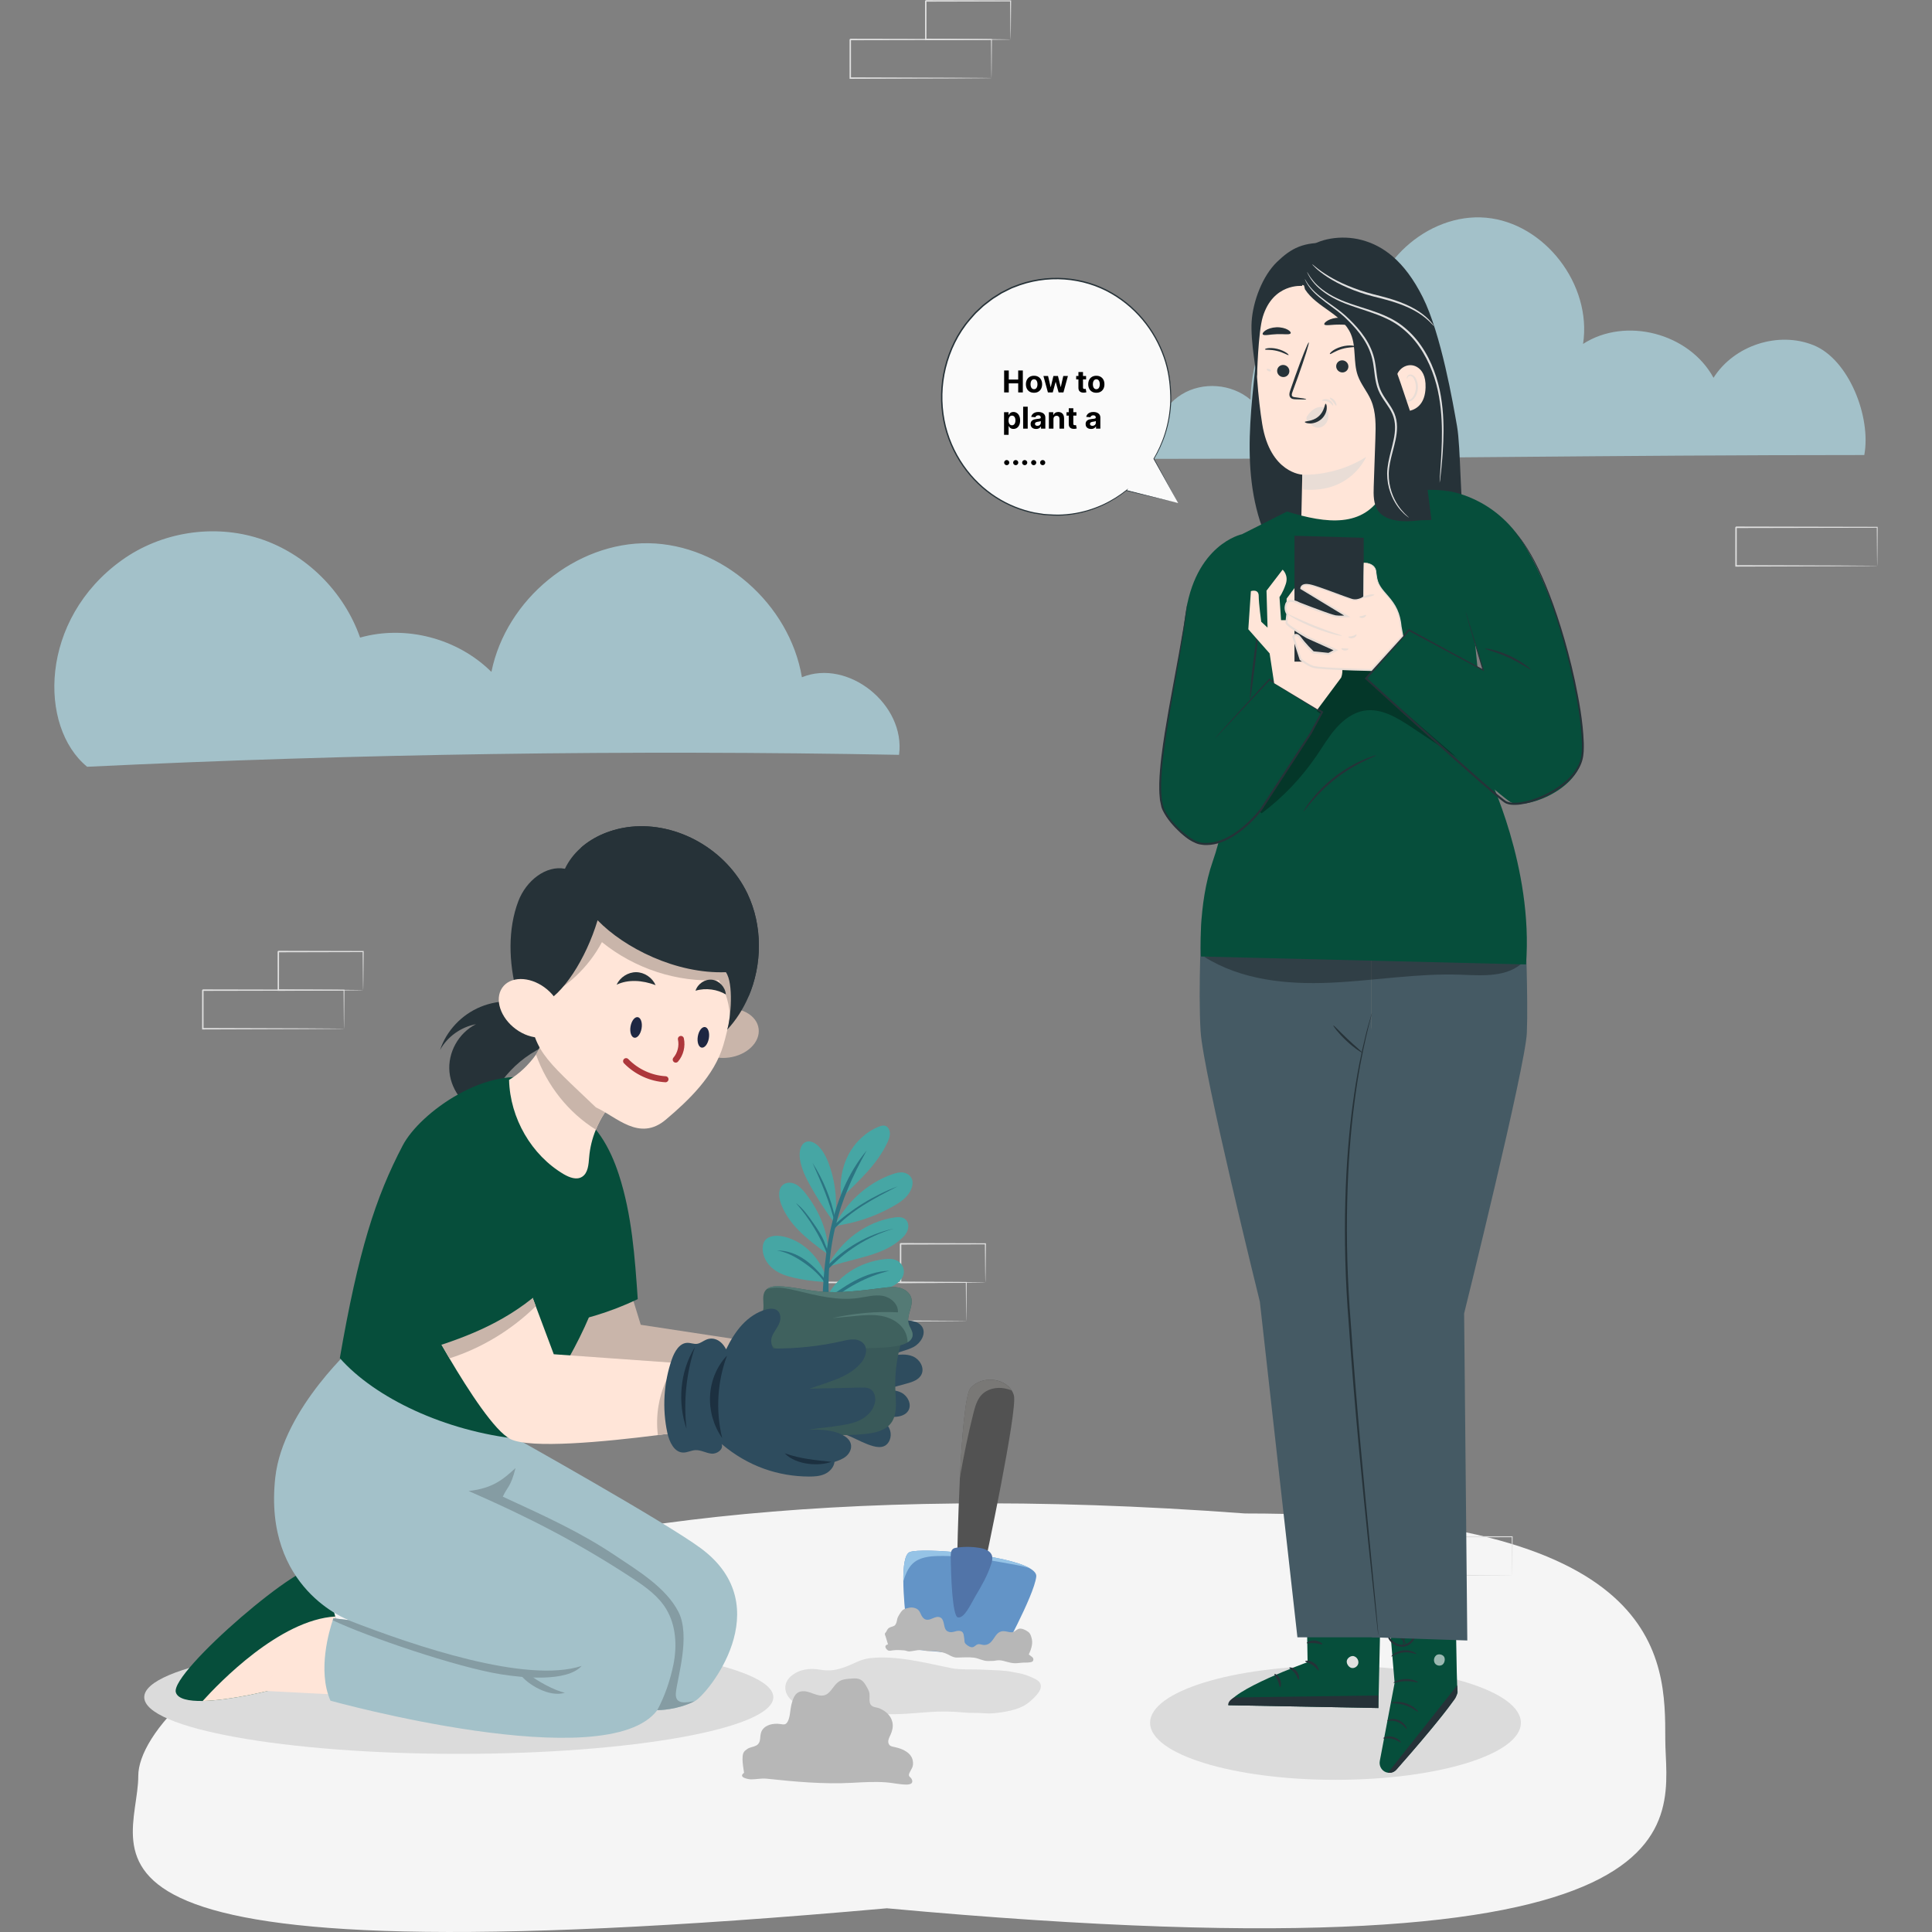 <svg width="320" height="320" viewBox="0 0 320 320" fill="none" xmlns="http://www.w3.org/2000/svg">
<rect x="0" y="0" width="320" height="320" fill="#808080" stroke="none"/>
<path d="M308.787 75.368C309.949 69.077 306.244 59.559 300.398 57.184C294.553 54.809 287.216 57.194 283.813 62.575C279.778 55.164 269.231 52.425 262.205 56.964C263.705 47.158 255.838 36.932 246.131 36.06C236.425 35.189 226.911 43.864 226.71 53.785C223.398 50.587 218.083 49.773 213.994 51.831C209.905 53.9 207.325 58.697 207.124 66.204C204.004 63.552 199.211 63.178 195.725 65.323C192.24 67.468 190.346 71.959 191.206 76C233.964 76.01 265.416 75.368 308.787 75.368Z" fill="#A3C1C9"/>
<path d="M275.823 288.073C275.823 301.301 286.268 328.891 146.894 316.072C3.277 328.891 22.904 307.357 22.904 294.129C22.904 280.901 66.994 240.306 206.22 250.677C276.026 250.677 275.823 274.845 275.823 288.073Z" fill="#F5F5F5"/>
<path d="M164.218 12.934C164.215 12.931 164.213 12.892 164.211 12.818C164.209 12.732 164.206 12.625 164.203 12.49C164.198 12.189 164.193 11.77 164.185 11.232C164.176 10.128 164.163 8.542 164.146 6.542L164.218 6.617C158.878 6.627 150.386 6.645 140.834 6.665C140.887 6.61 140.714 6.787 140.951 6.542V6.543V6.546V6.553V6.566V6.592V6.643V6.746V6.951V7.36C140.951 7.633 140.951 7.905 140.951 8.176C140.951 8.718 140.951 9.255 140.951 9.789C140.95 10.856 140.949 11.905 140.949 12.933L140.832 12.813C147.492 12.835 153.318 12.854 157.498 12.868C159.579 12.883 161.25 12.894 162.417 12.902C162.985 12.909 163.429 12.914 163.747 12.918C163.89 12.921 164.005 12.924 164.095 12.925C164.174 12.929 164.215 12.931 164.218 12.934C164.221 12.937 164.184 12.939 164.11 12.941C164.023 12.943 163.913 12.946 163.776 12.95C163.463 12.954 163.028 12.959 162.471 12.965C161.311 12.973 159.649 12.985 157.579 12.999C153.379 13.013 147.524 13.033 140.832 13.054L140.716 13.055V12.934C140.715 11.906 140.714 10.857 140.714 9.79C140.714 9.257 140.714 8.719 140.713 8.177C140.713 7.906 140.713 7.634 140.713 7.361V6.951V6.746V6.644V6.592V6.567V6.554V6.547V6.544V6.542C140.951 6.296 140.78 6.474 140.834 6.419C150.387 6.438 158.879 6.456 164.218 6.467H164.291L164.291 6.542C164.274 8.561 164.26 10.162 164.251 11.276C164.243 11.807 164.238 12.22 164.233 12.518C164.23 12.646 164.227 12.75 164.225 12.832C164.223 12.902 164.221 12.937 164.218 12.934Z" fill="#E0E0E0"/>
<path d="M167.388 6.542C167.385 6.54 167.382 6.499 167.379 6.421C167.377 6.329 167.373 6.218 167.37 6.082C167.365 5.768 167.358 5.34 167.348 4.8C167.337 3.68 167.322 2.097 167.302 0.15L167.388 0.239C163.748 0.247 158.796 0.26 153.338 0.273C153.23 0.383 153.481 0.123 153.456 0.151V0.152V0.156V0.162V0.176V0.202V0.255V0.36V0.57V0.988C153.456 1.266 153.456 1.542 153.455 1.817C153.455 2.366 153.455 2.909 153.454 3.444C153.453 4.513 153.451 5.55 153.449 6.542L153.336 6.425C157.393 6.447 160.885 6.467 163.388 6.48C164.622 6.494 165.612 6.505 166.316 6.513C166.645 6.519 166.907 6.524 167.105 6.528C167.287 6.533 167.384 6.538 167.388 6.542C167.393 6.547 167.305 6.552 167.134 6.557C166.941 6.56 166.687 6.565 166.367 6.571C165.669 6.58 164.689 6.59 163.465 6.604C160.943 6.618 157.424 6.637 153.337 6.66L153.223 6.661V6.542C153.222 5.549 153.221 4.513 153.219 3.444C153.218 2.909 153.218 2.366 153.217 1.817C153.217 1.542 153.217 1.265 153.217 0.988V0.57V0.36V0.255V0.202V0.176V0.162V0.156V0.152V0.151C153.191 0.177 153.443 -0.083 153.337 0.027C158.795 0.041 163.747 0.053 167.387 0.062H167.474L167.473 0.15C167.454 2.119 167.438 3.72 167.427 4.854C167.418 5.385 167.411 5.805 167.405 6.115C167.4 6.402 167.394 6.548 167.388 6.542Z" fill="#E0E0E0"/>
<path d="M160.044 218.799C160.042 218.797 160.04 218.757 160.037 218.683C160.035 218.597 160.032 218.49 160.029 218.355C160.025 218.055 160.019 217.635 160.012 217.098C160.002 215.994 159.989 214.408 159.972 212.408L160.044 212.483C154.704 212.493 146.212 212.511 136.66 212.531C136.713 212.476 136.54 212.653 136.778 212.408V212.409V212.412V212.418V212.431V212.457V212.508V212.611V212.816V213.226C136.778 213.498 136.778 213.771 136.778 214.041C136.778 214.583 136.777 215.121 136.777 215.654C136.776 216.722 136.776 217.771 136.775 218.799L136.659 218.678C143.318 218.701 149.145 218.72 153.324 218.733C155.406 218.748 157.076 218.759 158.243 218.768C158.811 218.774 159.255 218.78 159.573 218.783C159.716 218.786 159.831 218.788 159.921 218.79C160 218.795 160.042 218.797 160.044 218.799C160.047 218.802 160.01 218.805 159.936 218.807C159.849 218.809 159.739 218.812 159.602 218.815C159.29 218.819 158.854 218.824 158.297 218.831C157.137 218.839 155.475 218.851 153.405 218.865C149.205 218.879 143.35 218.898 136.658 218.92H136.542V218.799C136.541 217.771 136.54 216.722 136.54 215.655C136.54 215.122 136.54 214.584 136.539 214.042C136.539 213.771 136.539 213.499 136.539 213.226V212.817V212.612V212.509V212.458V212.432V212.419V212.413V212.41V212.408C136.778 212.162 136.606 212.34 136.66 212.285C146.213 212.304 154.704 212.322 160.044 212.333H160.117L160.117 212.408C160.1 214.427 160.086 216.028 160.077 217.142C160.069 217.673 160.064 218.086 160.059 218.383C160.056 218.512 160.053 218.616 160.051 218.698C160.049 218.768 160.047 218.802 160.044 218.799Z" fill="#E0E0E0"/>
<path d="M163.216 212.408C163.213 212.405 163.21 212.364 163.207 212.286C163.204 212.194 163.201 212.083 163.198 211.947C163.193 211.633 163.185 211.205 163.176 210.665C163.165 209.545 163.149 207.962 163.13 206.015L163.215 206.104C159.575 206.113 154.623 206.125 149.165 206.138C149.058 206.248 149.309 205.988 149.284 206.016V206.018V206.022V206.028V206.042V206.068V206.121V206.226V206.436V206.854C149.284 207.132 149.284 207.408 149.283 207.683C149.283 208.232 149.282 208.775 149.282 209.309C149.28 210.379 149.279 211.415 149.278 212.408L149.164 212.292C153.221 212.314 156.713 212.333 159.216 212.347C160.45 212.36 161.44 212.371 162.143 212.379C162.473 212.385 162.734 212.39 162.933 212.394C163.115 212.398 163.212 212.403 163.216 212.408C163.221 212.412 163.134 212.417 162.961 212.422C162.769 212.425 162.514 212.431 162.195 212.437C161.497 212.445 160.517 212.456 159.293 212.469C156.771 212.483 153.252 212.502 149.165 212.524L149.052 212.525V212.407C149.05 211.414 149.049 210.377 149.047 209.308C149.047 208.773 149.047 208.231 149.046 207.681C149.046 207.407 149.046 207.131 149.046 206.852V206.435V206.225V206.119V206.067V206.04V206.027V206.02V206.017V206.015C149.02 206.04 149.272 205.781 149.166 205.891C154.624 205.905 159.576 205.917 163.216 205.926H163.302L163.302 206.014C163.282 207.983 163.266 209.584 163.255 210.717C163.246 211.249 163.239 211.669 163.234 211.979C163.228 212.267 163.222 212.414 163.216 212.408Z" fill="#E0E0E0"/>
<path d="M56.98 170.39C56.977 170.387 56.975 170.348 56.973 170.274C56.971 170.188 56.968 170.081 56.965 169.946C56.961 169.645 56.955 169.225 56.947 168.687C56.938 167.584 56.924 165.998 56.907 163.998L56.98 164.072C51.64 164.083 43.148 164.101 33.596 164.121C33.648 164.066 33.475 164.244 33.713 163.998V164V164.003V164.01V164.023V164.048V164.099V164.202V164.407V164.817C33.713 165.09 33.713 165.362 33.713 165.632C33.713 166.174 33.713 166.712 33.712 167.246C33.712 168.313 33.711 169.362 33.711 170.39L33.594 170.27C40.254 170.291 46.08 170.311 50.26 170.324C52.341 170.338 54.012 170.351 55.178 170.359C55.746 170.365 56.191 170.371 56.509 170.374C56.652 170.378 56.766 170.38 56.857 170.382C56.935 170.384 56.977 170.387 56.98 170.39C56.982 170.392 56.946 170.395 56.871 170.398C56.785 170.4 56.675 170.403 56.538 170.405C56.225 170.409 55.789 170.414 55.233 170.421C54.072 170.429 52.411 170.44 50.341 170.455C46.141 170.469 40.286 170.488 33.593 170.51L33.477 170.511V170.39C33.477 169.362 33.476 168.313 33.475 167.246C33.475 166.712 33.475 166.174 33.475 165.632C33.475 165.362 33.475 165.09 33.475 164.817V164.407V164.202V164.099V164.048V164.023V164.01V164.003V164V163.998C33.713 163.752 33.542 163.93 33.596 163.875C43.149 163.894 51.641 163.912 56.98 163.923H57.053L57.052 163.998C57.035 166.016 57.022 167.618 57.013 168.732C57.005 169.263 56.999 169.676 56.995 169.973C56.992 170.102 56.989 170.206 56.987 170.288C56.984 170.358 56.982 170.392 56.98 170.39Z" fill="#E0E0E0"/>
<path d="M60.151 163.998C60.148 163.995 60.145 163.954 60.142 163.877C60.14 163.785 60.137 163.674 60.133 163.538C60.128 163.223 60.121 162.796 60.111 162.256C60.1 161.136 60.085 159.553 60.065 157.606L60.151 157.695C56.51 157.703 51.559 157.715 46.101 157.729C45.993 157.839 46.244 157.579 46.219 157.607V157.608V157.611V157.618V157.632V157.658V157.711V157.816V158.026V158.444C46.219 158.722 46.219 158.998 46.219 159.273C46.219 159.822 46.218 160.365 46.218 160.899C46.216 161.969 46.215 163.005 46.213 163.998L46.1 163.881C50.156 163.903 53.649 163.923 56.152 163.936C57.386 163.95 58.376 163.96 59.08 163.969C59.408 163.975 59.67 163.979 59.87 163.983C60.05 163.988 60.147 163.993 60.151 163.998C60.156 164.003 60.068 164.008 59.897 164.012C59.704 164.016 59.45 164.021 59.13 164.027C58.432 164.035 57.452 164.046 56.228 164.06C53.706 164.074 50.187 164.093 46.1 164.115L45.986 164.116V163.998C45.985 163.005 45.984 161.967 45.982 160.899C45.981 160.364 45.981 159.821 45.98 159.272C45.98 158.997 45.98 158.721 45.98 158.443V158.025V157.815V157.71V157.657V157.631V157.618V157.611V157.607V157.606C45.954 157.632 46.206 157.373 46.101 157.483C51.559 157.496 56.511 157.508 60.151 157.517H60.237L60.236 157.605C60.217 159.574 60.202 161.175 60.191 162.309C60.181 162.84 60.174 163.261 60.169 163.57C60.163 163.857 60.157 164.004 60.151 163.998Z" fill="#E0E0E0"/>
<path d="M35.489 117.883C35.487 117.88 35.485 117.841 35.482 117.767C35.48 117.681 35.478 117.574 35.474 117.439C35.47 117.138 35.465 116.719 35.457 116.181C35.448 115.077 35.434 113.491 35.417 111.491L35.489 111.566C30.15 111.577 21.658 111.594 12.105 111.614C12.158 111.559 11.985 111.737 12.223 111.491V111.492V111.496V111.502V111.515V111.541V111.592V111.695V111.9V112.31C12.223 112.582 12.223 112.854 12.223 113.125C12.223 113.667 12.222 114.204 12.222 114.738C12.222 115.806 12.221 116.854 12.22 117.882L12.104 117.762C18.763 117.784 24.59 117.804 28.769 117.817C30.851 117.832 32.521 117.843 33.688 117.851C34.256 117.858 34.7 117.864 35.019 117.867C35.162 117.87 35.277 117.872 35.367 117.874C35.446 117.878 35.488 117.88 35.489 117.883C35.492 117.886 35.456 117.889 35.381 117.891C35.295 117.893 35.185 117.895 35.047 117.899C34.735 117.903 34.299 117.908 33.742 117.914C32.582 117.922 30.921 117.934 28.85 117.949C24.651 117.962 18.795 117.982 12.103 118.003L11.987 118.004V117.883C11.986 116.855 11.986 115.806 11.985 114.739C11.985 114.206 11.985 113.668 11.984 113.126C11.984 112.855 11.984 112.583 11.984 112.31V111.901V111.695V111.593V111.542V111.516V111.503V111.496V111.493V111.492C12.223 111.245 12.051 111.423 12.105 111.368C21.658 111.388 30.15 111.405 35.489 111.416H35.563L35.562 111.491C35.545 113.51 35.531 115.112 35.522 116.225C35.514 116.756 35.509 117.17 35.505 117.467C35.501 117.596 35.499 117.7 35.497 117.781C35.495 117.851 35.492 117.886 35.489 117.883Z" fill="#E0E0E0"/>
<path d="M250.465 260.926C250.463 260.924 250.461 260.885 250.458 260.81C250.456 260.725 250.453 260.617 250.45 260.482C250.446 260.181 250.44 259.762 250.432 259.224C250.423 258.12 250.41 256.534 250.393 254.534L250.465 254.609C245.125 254.62 236.633 254.637 227.081 254.657C227.134 254.602 226.961 254.78 227.198 254.534V254.536V254.539V254.546V254.559V254.584V254.635V254.738V254.943V255.353C227.198 255.626 227.198 255.898 227.198 256.168C227.198 256.71 227.198 257.248 227.198 257.782C227.197 258.849 227.196 259.898 227.196 260.926L227.08 260.806C233.739 260.827 239.565 260.847 243.745 260.86C245.826 260.874 247.497 260.887 248.664 260.895C249.232 260.901 249.676 260.907 249.994 260.91C250.137 260.914 250.252 260.916 250.342 260.918C250.421 260.922 250.463 260.924 250.465 260.926C250.468 260.929 250.431 260.932 250.357 260.935C250.27 260.937 250.16 260.939 250.023 260.943C249.711 260.947 249.275 260.951 248.718 260.958C247.558 260.966 245.896 260.978 243.826 260.993C239.626 261.006 233.771 261.026 227.079 261.047H226.963V260.926C226.962 259.898 226.961 258.849 226.961 257.782C226.961 257.249 226.961 256.711 226.96 256.169C226.96 255.898 226.96 255.626 226.96 255.354V254.944V254.739V254.636V254.585V254.559V254.546V254.54V254.536V254.535C227.198 254.289 227.027 254.467 227.081 254.411C236.634 254.431 245.126 254.448 250.465 254.459H250.538L250.538 254.534C250.521 256.553 250.507 258.155 250.498 259.269C250.49 259.799 250.484 260.213 250.48 260.51C250.477 260.639 250.474 260.743 250.472 260.825C250.47 260.895 250.467 260.929 250.465 260.926Z" fill="#E0E0E0"/>
<path d="M310.927 93.726C310.924 93.724 310.922 93.684 310.92 93.61C310.918 93.525 310.915 93.417 310.912 93.282C310.908 92.982 310.902 92.562 310.894 92.025C310.885 90.921 310.871 89.335 310.854 87.335L310.927 87.41C305.587 87.421 297.095 87.438 287.543 87.458C287.596 87.403 287.422 87.581 287.66 87.335V87.336V87.34V87.346V87.359V87.385V87.436V87.539V87.744V88.154C287.66 88.426 287.66 88.698 287.66 88.969C287.66 89.511 287.66 90.048 287.66 90.582C287.659 91.649 287.658 92.698 287.658 93.726L287.541 93.606C294.201 93.629 300.027 93.647 304.207 93.661C306.288 93.676 307.959 93.687 309.126 93.695C309.694 93.702 310.138 93.707 310.456 93.711C310.599 93.714 310.714 93.716 310.804 93.718C310.883 93.722 310.924 93.724 310.927 93.726C310.93 93.729 310.893 93.732 310.819 93.734C310.732 93.737 310.622 93.739 310.485 93.743C310.172 93.747 309.737 93.751 309.18 93.758C308.02 93.766 306.358 93.778 304.288 93.793C300.088 93.806 294.233 93.826 287.541 93.847L287.424 93.848V93.727C287.424 92.699 287.423 91.65 287.422 90.583C287.422 90.05 287.422 89.512 287.422 88.97C287.422 88.699 287.422 88.427 287.422 88.154V87.745V87.539V87.437V87.385V87.36V87.347V87.34V87.337V87.335C287.66 87.089 287.488 87.267 287.543 87.212C297.096 87.231 305.587 87.249 310.927 87.261H311L311 87.335C310.983 89.354 310.969 90.956 310.96 92.07C310.952 92.6 310.947 93.014 310.942 93.311C310.939 93.44 310.936 93.544 310.934 93.626C310.932 93.695 310.93 93.729 310.927 93.726Z" fill="#E0E0E0"/>
<path d="M195.142 83.324L191.115 75.992C192.896 73.005 193.926 69.488 193.926 65.722C193.926 54.891 185.428 46.111 174.944 46.111C164.461 46.111 155.963 54.891 155.963 65.722C155.963 76.552 164.461 85.333 174.944 85.333C179.322 85.333 183.35 83.798 186.561 81.226L186.554 81.235L195.142 83.324Z" fill="#FAFAFA"/>
<path d="M195.14 83.324C194.732 83.228 192.013 82.586 186.539 81.294L186.451 81.273L186.506 81.198L186.512 81.189L186.595 81.273C185.511 82.14 184.214 82.994 182.69 83.705C181.163 84.405 179.414 84.976 177.484 85.242C176.519 85.369 175.513 85.451 174.477 85.399C173.96 85.369 173.433 85.356 172.902 85.31C172.375 85.228 171.84 85.144 171.298 85.059C169.148 84.621 166.95 83.778 164.9 82.463C162.851 81.154 160.954 79.375 159.433 77.19C157.914 75.008 156.762 72.421 156.223 69.611C155.69 66.803 155.734 63.795 156.447 60.884C157.166 57.983 158.508 55.148 160.517 52.816L161.293 51.934C161.547 51.638 161.852 51.393 162.128 51.121C162.417 50.864 162.678 50.573 162.989 50.346L163.9 49.642C164.195 49.395 164.52 49.197 164.844 48.997C165.166 48.795 165.486 48.593 165.807 48.393C166.144 48.224 166.48 48.055 166.816 47.887C167.154 47.726 167.48 47.536 167.834 47.42C170.592 46.288 173.534 45.858 176.346 46.068C179.158 46.278 181.849 47.111 184.158 48.454C186.474 49.785 188.427 51.564 189.934 53.551C191.446 55.538 192.511 57.73 193.171 59.912C193.826 62.105 194.003 64.28 193.996 66.293C193.94 68.311 193.584 70.17 193.066 71.802C192.547 73.436 191.866 74.841 191.162 76.023L191.163 75.964C193.703 80.665 194.945 82.963 195.14 83.324C194.94 82.966 193.668 80.686 191.064 76.021L191.048 75.992L191.065 75.962C191.757 74.782 192.426 73.381 192.934 71.757C193.44 70.135 193.785 68.289 193.834 66.288C193.833 64.291 193.651 62.137 192.996 59.968C192.337 57.808 191.276 55.642 189.776 53.679C188.281 51.717 186.346 49.962 184.054 48.648C181.77 47.324 179.109 46.504 176.329 46.3C173.55 46.095 170.645 46.523 167.921 47.642C167.571 47.756 167.249 47.945 166.915 48.104C166.584 48.27 166.252 48.437 165.919 48.604C165.603 48.803 165.286 49.002 164.968 49.202C164.648 49.399 164.327 49.595 164.036 49.839L163.136 50.534C162.829 50.758 162.571 51.046 162.286 51.3C162.013 51.569 161.712 51.81 161.461 52.103L160.695 52.973C158.71 55.276 157.384 58.076 156.673 60.942C155.967 63.817 155.92 66.79 156.445 69.564C156.975 72.342 158.11 74.899 159.608 77.059C161.108 79.221 162.982 80.984 165.006 82.285C167.032 83.59 169.205 84.43 171.333 84.871C171.87 84.957 172.399 85.041 172.921 85.124C173.447 85.171 173.969 85.186 174.481 85.217C175.507 85.273 176.505 85.195 177.461 85.072C179.376 84.816 181.114 84.257 182.632 83.571C184.148 82.872 185.441 82.032 186.523 81.177L186.877 80.898L186.606 81.262L186.599 81.271L186.566 81.175C192.023 82.543 194.734 83.222 195.14 83.324Z" fill="#263238"/>
<path d="M221.2 294.797C238.159 294.797 251.907 290.566 251.907 285.347C251.907 280.128 238.159 275.897 221.2 275.897C204.241 275.897 190.493 280.128 190.493 285.347C190.493 290.566 204.241 294.797 221.2 294.797Z" fill="#DBDBDB"/>
<path d="M75.989 290.496C104.761 290.496 128.086 286.293 128.086 281.107C128.086 275.922 104.761 271.718 75.989 271.718C47.216 271.718 23.892 275.922 23.892 281.107C23.892 286.293 47.216 290.496 75.989 290.496Z" fill="#DBDBDB"/>
<path d="M52.696 259.838C51.05 257.334 28.137 276.956 29.124 280.304C29.45 281.424 31.286 281.769 33.573 281.735C38.107 281.64 44.431 280.054 44.431 280.054L56.29 270.719C56.29 270.719 55.989 269.443 55.532 267.742C54.813 265.076 53.696 261.37 52.696 259.838Z" fill="#064E3B"/>
<path d="M55.532 267.742C46.326 268.289 36.298 278.718 33.573 281.735C38.107 281.64 44.432 280.054 44.432 280.054L56.29 270.719C56.29 270.719 55.989 269.443 55.532 267.742Z" fill="#FFE5D8"/>
<path d="M42.693 280.007L57.171 280.756L60.543 272.008L52.01 270.678L42.693 280.007Z" fill="#FFE5D8"/>
<path d="M115.058 281.775C112.138 283.24 109.132 283.26 108.878 283.26C108.871 283.26 108.864 283.26 108.864 283.26C100.534 294.405 54.735 281.688 54.735 281.688C52.52 276.672 54.592 269.916 55.114 268.363C55.193 268.147 55.232 268.032 55.232 268.032L57.617 268.316L57.741 268.329C57.741 268.329 43.55 263.193 45.595 244.718C46.876 233.176 59.184 222.403 59.184 222.403L85.044 238.009C85.044 238.009 110.236 252.096 116.11 256.463C129.164 266.169 117.097 280.756 115.058 281.775Z" fill="#A3C1C9"/>
<path d="M111.543 275.687C112.164 272.595 111.968 269.2 110.354 266.52C109.035 264.34 106.911 262.821 104.808 261.444C95.68 255.45 87.311 251.184 77.622 246.959C81.581 246.507 83.26 245.109 85.39 243.152C84.587 246.331 84.018 246.27 83.28 247.897C90.539 251.238 96.164 253.803 101.946 257.671C105.65 260.155 110.276 262.923 112.36 266.952C114.438 270.982 112.138 278.056 111.942 280.425C111.779 282.477 113.758 281.958 115.052 281.769C112.131 283.233 109.126 283.254 108.871 283.254C110.119 280.905 111.008 278.319 111.543 275.687Z" fill="#859CA3"/>
<path d="M96.34 275.93C93.896 278.63 86.605 277.901 82.946 277.314C75.576 276.126 60.824 271.077 55.107 268.37C55.186 268.154 55.225 268.039 55.225 268.039L57.61 268.323C68.736 272.656 87.213 278.907 96.34 275.93Z" fill="#859CA3"/>
<path d="M87.65 277.32C88.885 278.414 91.975 280.061 93.569 280.365C91.002 281.208 87.304 278.954 86.167 277.327C86.448 277.314 87.421 277.3 87.65 277.32Z" fill="#859CA3"/>
<path d="M89.671 167.006C86.515 165.554 82.758 165.46 79.603 166.763C76.447 168.059 73.938 170.732 72.88 173.924C74.082 171.724 76.323 170.111 78.838 169.638C75.938 171.089 74.128 174.363 74.448 177.583C74.768 180.803 77.205 183.773 80.354 184.799C81.831 179.216 86.254 174.532 91.814 172.662C91.395 170.833 90.442 169.118 89.671 167.006Z" fill="#263238"/>
<path d="M103.823 211.94L106.129 219.426L135.209 223.847L134.333 235.754L90.651 233.823L87.358 217.158L103.823 211.94Z" fill="#C9B5AA"/>
<path d="M94.597 183.725C98.654 185.73 101.072 190.144 102.502 194.552C104.658 201.167 105.155 208.214 105.632 215.18C101.065 217.354 96.185 218.825 91.206 219.541C89.429 213.513 87.966 207.289 88.135 200.992C88.312 194.687 90.265 188.248 94.597 183.725Z" fill="#064E3B"/>
<path d="M143.474 219.014C145.728 218.582 148.035 218.474 150.315 218.683C151.236 218.771 152.275 218.987 152.758 219.797C153.438 220.945 152.497 222.457 151.347 223.084C150.191 223.712 148.825 223.847 147.708 224.536C148.871 224.36 150.106 224.198 151.197 224.657C152.288 225.116 153.131 226.446 152.667 227.56C152.268 228.518 151.171 228.889 150.197 229.153C148.819 229.531 147.44 229.909 146.062 230.287C147.179 230.219 148.361 230.165 149.354 230.698C150.348 231.232 151.027 232.568 150.485 233.581C150.053 234.377 149.067 234.654 148.178 234.681C147.29 234.708 146.375 234.573 145.539 234.87C146.395 235.309 147.172 236.024 147.44 236.976C147.715 237.921 147.349 239.095 146.48 239.507C145.898 239.784 145.225 239.689 144.605 239.521C142.037 238.812 139.705 236.807 137.059 237.124C138.091 233.986 138.489 230.665 139.306 227.452C140.11 224.252 141.429 221.032 143.474 219.014Z" fill="#2E4C5E"/>
<path d="M138.023 203.374C140.088 199.189 143.642 195.949 147.778 194.498C148.379 194.289 149.006 194.113 149.64 194.215C150.267 194.316 150.901 194.761 151.09 195.436C151.201 195.835 151.149 196.267 151.031 196.658C150.594 198.082 149.359 198.973 148.157 199.669C145.524 201.194 142.656 202.261 139.703 202.814C139.082 202.936 138.409 203.057 138.023 203.374Z" fill="#46A6A4"/>
<path d="M137.828 203.199C140.997 200.276 144.708 197.988 148.7 196.489C144.845 198.454 140.899 200.485 137.991 203.752C138.011 203.422 138.024 203.091 137.828 203.199Z" fill="#2C7482"/>
<path d="M136.967 209.881C139.28 205.44 143.513 202.321 148.158 201.646C148.851 201.545 149.674 201.545 150.138 202.139C150.491 202.585 150.517 203.26 150.321 203.793C150.125 204.333 149.746 204.751 149.348 205.123C146.316 207.944 142.004 208.275 136.967 209.881Z" fill="#46A6A4"/>
<path d="M136.764 209.962C139.789 206.709 143.768 204.427 148.034 203.496C143.735 204.765 139.789 207.283 136.758 210.678C136.686 210.354 136.719 210.016 136.764 209.962Z" fill="#2C7482"/>
<path d="M137.071 212.392C136.202 208.707 133.295 205.642 129.917 204.846C129.153 204.664 128.349 204.596 127.611 204.846C127.238 204.967 126.886 205.183 126.65 205.528C126.454 205.811 126.363 206.169 126.33 206.533C126.206 207.937 126.997 209.321 128.049 210.158C129.1 210.995 130.387 211.387 131.648 211.67C132.909 211.954 134.196 212.17 137.071 212.392Z" fill="#46A6A4"/>
<path d="M137.057 212.426C135.992 211.063 134.843 209.746 133.451 208.747C132.059 207.748 130.393 207.08 128.701 207.127C130.263 207.37 131.707 208.153 133.026 209.051C134.601 210.124 136.09 211.42 137.005 213.121C137.077 212.851 137.168 212.568 137.057 212.426Z" fill="#2C7482"/>
<path d="M137.15 207.775C137.261 204.137 135.68 200.593 133.511 197.772C133.001 197.11 132.432 196.456 131.707 196.111C130.982 195.767 130.067 195.801 129.525 196.395C128.8 197.191 129.016 198.555 129.447 199.615C130.701 202.706 133.21 204.947 137.15 207.775Z" fill="#46A6A4"/>
<path d="M137.13 208.045C135.889 204.826 134.092 201.835 131.838 199.27C133.027 200.161 133.902 201.417 134.758 202.645C135.386 203.55 136.019 204.468 136.45 205.494C136.725 206.149 136.914 206.851 137.319 207.424C137.221 207.62 137.123 207.823 137.13 208.045Z" fill="#2C7482"/>
<path d="M138.233 202.612C138.73 199.54 138.469 196.3 137.482 193.33C137.09 192.156 136.581 191.002 135.797 190.09C135.176 189.368 134.215 188.788 133.405 189.179C132.523 189.604 132.34 190.894 132.491 191.953C132.726 193.567 133.458 195.052 134.242 196.456C135.418 198.568 136.744 200.573 138.233 202.612Z" fill="#46A6A4"/>
<path d="M138.312 202.753C137.508 199.23 136.045 195.916 134.588 192.622C136.378 195.416 137.659 198.568 138.338 201.849C138.397 202.112 138.443 202.409 138.312 202.753Z" fill="#2C7482"/>
<path d="M136.633 215.396C138.514 211.285 142.493 209.011 146.472 208.558C147.119 208.484 147.785 208.457 148.406 208.714C149.027 208.97 149.589 209.578 149.693 210.347C149.863 211.63 148.772 212.561 147.779 213.054C144.087 214.87 139.913 214.93 136.633 215.396Z" fill="#46A6A4"/>
<path d="M136.522 215.477C138.149 214.276 139.783 213.074 141.566 212.136C143.35 211.198 145.297 210.529 147.296 210.482C143.526 211.427 139.985 213.31 137.052 215.923C136.836 215.727 136.705 215.45 136.522 215.477Z" fill="#2C7482"/>
<path d="M139.364 198.413C138.992 195.949 139.41 193.371 140.534 191.245C141.657 189.118 143.467 187.451 145.577 186.607C145.937 186.466 146.342 186.344 146.708 186.499C147.145 186.688 147.394 187.235 147.394 187.741C147.4 188.254 147.211 188.734 147.002 189.186C145.296 192.878 142.258 195.551 139.364 198.413Z" fill="#46A6A4"/>
<path d="M136.104 219.21C136.202 214.093 136.437 208.957 137.482 204.002C138.534 199.048 140.442 194.255 143.552 190.556C138.874 198.872 136.3 206.959 137.547 218.724C137.077 218.852 136.6 219.162 136.104 219.21Z" fill="#2C7482"/>
<path d="M149.863 220.621C148.661 223.752 148.132 227.154 148.308 230.516C148.406 232.305 148.641 234.296 147.583 235.707C146.622 236.989 144.904 237.34 143.343 237.502C139.612 237.887 135.829 237.705 132.144 236.976C130.498 236.645 128.708 236.091 127.826 234.613C127.336 233.796 127.205 232.811 127.127 231.852C126.99 230.03 127.022 228.207 127.061 226.378C127.101 224.4 127.14 222.423 127.179 220.445C127.179 220.296 127.192 220.134 127.284 220.02C127.382 219.898 127.551 219.871 127.702 219.851C134.248 218.933 140.984 218.022 149.863 220.621Z" fill="#395959"/>
<path d="M151.157 221.12C151.138 221.66 150.778 222.058 150.321 222.342C149.981 222.558 149.563 222.713 149.191 222.801C147.59 223.192 145.917 223.239 144.264 223.287C141.651 223.368 139.025 223.435 136.405 223.516C134.673 223.557 132.929 223.611 131.198 223.658C130.25 223.685 129.27 223.705 128.408 223.294C127.552 222.882 125.938 219.892 125.99 219.068C126.043 218.245 126.389 217.462 126.448 216.638C126.513 215.646 126.18 214.512 126.788 213.742C126.859 213.648 126.931 213.567 127.023 213.506C127.545 213.081 128.323 213.02 129.015 213.04C131.211 213.121 133.36 213.668 135.549 213.891C139.155 214.262 142.788 213.742 146.388 213.297C147.263 213.189 148.165 213.088 149.027 213.304C149.883 213.52 150.7 214.114 150.935 214.978C151.314 216.368 150.118 217.819 150.497 219.203C150.661 219.878 151.183 220.438 151.157 221.12Z" fill="#3F615E"/>
<path d="M151.157 221.12C151.138 221.66 150.779 222.058 150.321 222.342C150.321 221.545 150.066 220.722 149.609 220.081C148.753 218.872 147.335 218.197 145.911 217.941C144.48 217.698 143.017 217.84 141.566 217.975C140.338 218.089 139.103 218.211 137.875 218.326C141.429 217.509 145.088 217.178 148.721 217.36C148.825 215.97 147.499 214.856 146.166 214.627C144.84 214.411 143.494 214.802 142.161 214.991C138.783 215.47 135.379 214.606 132.06 213.803C130.78 213.499 129.473 213.196 128.166 213.29C127.781 213.317 127.389 213.391 127.017 213.506C127.539 213.081 128.317 213.02 129.009 213.04C131.204 213.121 133.354 213.668 135.543 213.891C139.149 214.262 142.782 213.742 146.382 213.297C147.257 213.189 148.159 213.088 149.021 213.304C149.877 213.52 150.694 214.114 150.929 214.978C151.308 216.368 150.112 217.819 150.491 219.203C150.661 219.878 151.184 220.438 151.157 221.12Z" fill="#547A75"/>
<path d="M85.999 238.359C91.781 228.93 97.419 221.194 100.196 210.455C104.306 194.579 96.524 181.336 89.227 178.94C80.916 176.206 69.594 184.211 66.706 189.719C62.165 198.386 59.356 207.235 56.285 224.947C62.1 231.535 73.684 237.057 85.999 238.359Z" fill="#064E3B"/>
<path d="M102.097 181.977C100.627 183.415 99.47 185.176 98.693 187.107C98.092 188.558 97.713 190.104 97.582 191.683C97.484 192.878 97.406 194.282 96.419 194.91C95.504 195.497 94.315 195.031 93.375 194.485C88.037 191.339 84.476 185.21 84.319 178.865C86.038 177.833 87.553 176.381 88.782 174.674C89.886 173.135 90.761 171.386 91.343 169.523C91.408 169.355 91.454 169.186 91.506 169.01C91.689 169.287 91.865 169.557 92.042 169.827C95.322 174.755 98.667 178.42 102.097 181.977Z" fill="#FFE5D8"/>
<path d="M91.343 169.523C91.572 169.625 91.807 169.733 92.042 169.827C95.322 174.755 98.667 178.42 102.097 181.977C100.627 183.415 99.471 185.177 98.693 187.107C94.179 184.299 90.612 179.831 88.782 174.674" fill="#C9B5AA"/>
<path d="M119.716 167.077C122.711 166.671 125.369 168.152 125.652 170.385C125.936 172.617 123.738 174.756 120.744 175.162C117.749 175.568 115.091 174.088 114.808 171.855C114.524 169.623 116.722 167.483 119.716 167.077Z" fill="#C9B5AA"/>
<path d="M119.808 173.108C118.306 178.217 114.052 182.263 110.283 185.446C105.885 189.16 102.122 184.968 98.706 183.423C90.029 175.128 88.049 173.999 87.671 166.007C87.481 162.092 88.285 158.089 90.179 154.7C92.081 151.305 95.112 148.551 98.706 147.282C101.678 146.229 104.912 146.209 108.016 146.715C110.799 147.167 113.484 148.16 115.908 149.645C124.107 154.667 121.311 167.998 119.808 173.108Z" fill="#FFE5D8"/>
<path d="M89.35 165.649C93.773 163.766 97.503 160.195 99.698 156.044C105.128 160.438 112.112 162.733 119.044 162.348C120.266 164.285 120.919 166.601 120.893 168.916C122.624 164.927 122.944 160.303 121.67 156.266C114.307 153.843 106.938 151.413 99.574 148.99C99.169 148.855 98.712 148.727 98.326 148.916C98.046 149.057 97.863 149.341 97.699 149.611C95.622 152.993 93.537 156.381 91.368 159.419C91.27 161.666 90.813 163.901 89.35 165.649Z" fill="#C9B5AA"/>
<path d="M104.438 170.009C104.6 169.07 105.139 168.383 105.644 168.475C106.148 168.567 106.427 169.404 106.266 170.344C106.104 171.284 105.565 171.971 105.06 171.878C104.555 171.786 104.277 170.95 104.438 170.009Z" fill="#1E2742"/>
<path d="M115.582 171.649C115.743 170.709 116.283 170.022 116.787 170.115C117.292 170.207 117.57 171.043 117.409 171.984C117.248 172.923 116.708 173.61 116.204 173.518C115.699 173.425 115.421 172.588 115.582 171.649Z" fill="#1E2742"/>
<path d="M108.589 163.172C108.028 161.909 106.727 161.039 105.382 161.025C104.036 161.012 102.716 161.849 102.128 163.097C104.036 162.193 106.375 162.335 108.589 163.172Z" fill="#263238"/>
<path d="M120.225 164.717C120.134 163.502 119.134 162.422 117.958 162.274C116.782 162.132 115.567 162.935 115.201 164.096C116.919 163.563 118.879 163.894 120.225 164.717Z" fill="#263238"/>
<path d="M112.778 172.082C113.039 173.276 112.712 174.586 111.922 175.504" stroke="#AD373B" stroke-miterlimit="10" stroke-linecap="round"/>
<path d="M110.223 178.757C107.793 178.622 105.428 177.535 103.703 175.76" stroke="#AD373B" stroke-miterlimit="10" stroke-linecap="round"/>
<path d="M123.957 165.122C123.095 167.114 121.925 168.956 120.449 170.549C121.056 168.619 121.533 162.854 120.227 161.025C111.981 161.342 103.397 156.995 98.98 152.426C97.046 158.852 93.178 164.852 89.729 166.304C88.246 165.338 87.213 164.859 85.58 164.393C84.254 159.392 84.097 153.884 85.848 149.273C87.141 145.851 90.447 143.286 93.57 143.894C94.191 142.577 95.073 141.443 96.131 140.492C98.385 138.453 101.437 137.265 104.461 136.941C112.256 136.124 120.325 140.741 123.8 148.004C126.322 153.296 126.283 159.749 123.957 165.122Z" fill="#263238"/>
<path d="M123.956 165.122C125.047 156.827 122.297 148.733 116.92 143.968C111.536 139.189 103.454 137.697 96.124 140.492C98.378 138.453 101.429 137.265 104.454 136.941C112.248 136.124 120.317 140.741 123.793 148.004C126.321 153.296 126.282 159.749 123.956 165.122Z" fill="#263238"/>
<path d="M83.18 163.607C84.49 161.697 87.633 161.671 90.2 163.551C92.768 165.43 93.787 168.502 92.477 170.412C91.167 172.323 88.024 172.347 85.457 170.468C82.889 168.59 81.87 165.518 83.18 163.607Z" fill="#FFE5D8"/>
<path d="M118.28 236.382C118.28 236.382 117.365 236.524 115.83 236.76C114.151 237.003 111.733 237.354 108.963 237.698C100.163 238.818 87.854 239.993 84.554 238.359C81.96 237.07 77.616 230.361 74.441 224.988C72.167 221.147 70.501 217.995 70.501 217.995L85.743 208.369L88.736 216.341L91.721 224.306L112.014 225.751L114.327 225.919L117.973 226.183L118.28 236.382Z" fill="#FFE5D8"/>
<path d="M88.748 216.341C84.71 220.303 79.771 223.287 74.446 224.988C72.173 221.147 70.507 217.995 70.507 217.995L85.749 208.369L88.748 216.341Z" fill="#C9B5AA"/>
<path d="M115.83 236.76C114.151 237.003 111.734 237.354 108.963 237.698C108.767 236.085 108.8 234.444 109.068 232.845C109.486 230.307 110.486 227.89 112.028 225.751L114.34 225.919C115.007 229.504 115.51 233.122 115.83 236.76Z" fill="#C9B5AA"/>
<path d="M119.522 239.169C119.894 240.04 118.764 240.857 117.849 240.769C116.934 240.681 116.079 240.135 115.164 240.189C114.471 240.229 113.818 240.614 113.119 240.587C111.655 240.533 110.858 238.812 110.538 237.34C109.663 233.304 109.924 229.018 111.283 225.123C111.727 223.861 112.544 222.443 113.844 222.416C114.386 222.403 114.916 222.652 115.451 222.578C116 222.504 116.451 222.112 116.961 221.896C118.045 221.424 119.424 221.836 120.266 223.496C120.979 222.025 121.821 220.607 122.919 219.419C124.023 218.231 125.395 217.286 126.937 216.881C127.571 216.712 128.322 216.672 128.812 217.117C129.328 217.59 129.348 218.427 129.1 219.095C128.858 219.757 128.4 220.31 128.067 220.931C127.728 221.545 127.512 222.308 128.087 223.354C131.948 223.388 135.809 222.97 139.579 222.112C140.219 221.964 140.866 221.809 141.52 221.856C142.173 221.903 142.846 222.193 143.199 222.767C143.8 223.739 143.238 225.049 142.48 225.892C140.402 228.214 137.155 228.883 134.091 230.017C136.927 229.949 139.762 229.888 142.604 229.821C143.14 229.807 143.708 229.807 144.166 230.084C144.917 230.543 145.113 231.616 144.878 232.487C144.571 233.628 143.689 234.539 142.676 235.093C141.663 235.646 140.513 235.889 139.383 236.071C137.462 236.382 135.522 236.55 133.967 236.78C135.835 236.78 137.782 236.793 139.468 237.63C140.121 237.954 140.762 238.454 140.932 239.183C141.101 239.912 140.736 240.688 140.18 241.174C139.625 241.66 138.919 241.903 138.22 242.139C138.109 243.051 137.403 243.786 136.593 244.151C135.783 244.515 134.869 244.563 133.987 244.563C128.943 244.536 123.932 242.916 119.522 239.169Z" fill="#2E4C5E"/>
<path d="M120.417 224.529C118.804 228.849 118.516 233.689 119.614 238.184C118.196 236.179 117.477 233.662 117.608 231.184C117.739 228.707 118.725 226.284 120.417 224.529Z" fill="#1C3040"/>
<path d="M115.105 223.118C113.674 227.377 113.184 232.102 113.713 236.665C112.23 232.372 112.57 227.209 115.105 223.118Z" fill="#1C3040"/>
<path d="M137.724 242.126C135.084 241.836 132.673 241.66 129.962 240.708C131.909 242.713 135.718 242.862 137.724 242.126Z" fill="#1C3040"/>
<path d="M69.861 223.773C68.162 218.089 63.066 200.938 65.085 193.783C66.274 189.564 69.704 185.777 73.938 185.433C77.413 185.149 80.778 187.222 82.908 190.07C85.038 192.925 86.103 196.469 86.821 199.993C87.547 203.516 88.52 210.367 89.343 214.06C83.15 219.439 76.296 221.795 69.861 223.773Z" fill="#064E3B"/>
<path d="M157.617 276.308C153.318 275.451 148.536 274.141 144.048 274.647C142.61 274.809 141.428 275.559 140.108 276.051C138.599 276.618 137.442 276.834 135.822 276.551C134.11 276.247 132.353 276.47 130.987 277.651C130.086 278.427 129.792 279.602 130.36 280.682C131.098 282.072 132.725 282.72 134.241 282.936C136.279 283.226 138.37 283.159 140.422 283.321C142.414 283.483 144.4 283.787 146.4 283.888C148.876 284.023 151.293 283.76 153.756 283.577C155.814 283.422 157.729 283.456 159.767 283.652C160.838 283.753 161.923 283.679 162.994 283.766C163.818 283.834 164.634 283.787 165.451 283.672C167.261 283.422 169.214 283.044 170.599 281.816C171.318 281.181 173.193 279.582 172.03 278.481C171.553 278.029 170.495 277.658 169.894 277.428C169.195 277.165 168.437 277.091 167.712 276.936C166.261 276.632 164.83 276.659 163.354 276.571C161.237 276.443 159.114 276.605 157.617 276.308Z" fill="#DDDDDD"/>
<path d="M123.238 293.635C123.18 292.994 122.69 290.908 123.245 290.145C123.363 289.983 123.63 289.781 123.794 289.673C124.232 289.382 124.761 289.362 125.218 289.133C126.244 288.613 125.675 287.452 126.231 286.581C126.832 285.629 128.145 285.413 129.145 285.542C129.785 285.623 130.157 285.791 130.51 285.062C130.883 284.293 130.869 283.213 131.072 282.389C131.392 281.073 131.797 280.013 133.293 280.128C134.509 280.223 135.92 281.397 137.083 280.52C137.867 279.926 138.193 278.954 139.069 278.441C139.67 278.09 140.474 278.069 141.153 278.015C142.218 277.928 142.832 278.15 143.381 279.102C143.655 279.575 143.943 279.993 144.015 280.547C144.08 281.066 143.897 281.822 144.191 282.308C144.505 282.821 145.23 282.761 145.713 282.977C146.7 283.402 147.595 284.165 147.817 285.285C147.961 286.014 147.797 286.655 147.51 287.31C147.321 287.735 147 288.269 147.17 288.755C147.347 289.254 147.771 289.281 148.209 289.376C148.875 289.524 149.529 289.727 150.11 290.118C150.783 290.57 151.195 291.144 151.227 291.988C151.254 292.751 150.92 293.014 150.639 293.642C150.313 294.357 150.888 294.222 151.071 294.836C151.345 295.761 149.914 295.586 149.411 295.545C148.529 295.464 147.654 295.282 146.772 295.214C144.916 295.073 143.008 295.187 141.153 295.289C136.442 295.545 131.647 295.106 126.982 294.607C126.1 294.512 125.27 294.722 124.401 294.722C124.009 294.708 122.16 294.425 123.238 293.635Z" fill="#B7B7B7"/>
<path d="M163.145 259.014L158.539 258.299C158.539 258.299 158.65 251.657 158.99 244.785C159.323 237.975 159.878 230.934 160.76 229.915C162.583 227.816 166.268 228.201 167.575 230.3C167.732 230.543 167.856 230.82 167.934 231.117C168.581 233.574 163.145 259.014 163.145 259.014Z" fill="#525252"/>
<path d="M167.561 230.3C167.189 230.151 166.804 230.03 166.405 229.962C165.026 229.699 163.485 230.037 162.524 231.096C161.819 231.886 161.512 232.966 161.244 234.012C160.336 237.57 159.617 241.167 158.977 244.785C159.31 237.975 159.865 230.934 160.747 229.915C162.576 227.816 166.261 228.207 167.561 230.3Z" fill="#797876"/>
<path d="M171.637 261.147C171.252 264.367 165.62 274.532 165.62 274.532L150.704 273.135C150.704 273.135 149.653 266.662 149.62 261.917C149.594 259.406 149.855 257.374 150.704 257.063C152.776 256.307 166.679 257.455 170.605 259.777C170.612 259.777 170.618 259.777 170.625 259.79C171.324 260.216 171.696 260.661 171.637 261.147Z" fill="#6394C7"/>
<path d="M170.611 259.777C169.86 259.5 169.05 259.345 168.272 259.197C164.006 258.407 159.707 257.631 155.369 257.725C153.872 257.759 152.265 257.948 151.161 258.987C150.371 259.743 149.966 260.83 149.632 261.883C149.632 261.89 149.626 261.903 149.626 261.91C149.6 259.399 149.861 257.367 150.71 257.057C152.775 256.301 166.678 257.455 170.611 259.777Z" fill="#95C3E6"/>
<path d="M157.473 257.779C157.467 257.34 157.493 256.841 157.826 256.564C158.009 256.409 158.257 256.368 158.493 256.335C159.78 256.152 161.086 256.173 162.367 256.402C163.184 256.544 164.118 256.908 164.327 257.739C164.425 258.137 164.32 258.562 164.203 258.96C163.595 260.925 162.55 262.707 161.511 264.462C160.819 265.629 159.747 268.08 158.669 267.897C157.722 267.735 157.5 260.769 157.473 257.779Z" fill="#5174A8"/>
<path d="M147.079 272.346C146.942 271.9 146.805 271.461 146.674 271.016C146.504 270.726 146.53 270.496 146.752 270.327C146.837 270.179 146.929 269.983 147.02 269.848C147.17 269.625 147.425 269.524 147.674 269.45C148.079 269.328 148.268 269.274 148.451 268.822C148.549 268.579 148.556 268.323 148.634 268.073C148.719 267.796 148.876 267.553 149.026 267.31C149.326 266.824 149.529 266.547 150.11 266.406C150.522 266.304 150.934 266.19 151.352 266.291C151.855 266.412 152.188 266.628 152.404 267.114C152.711 267.796 153.031 268.417 153.854 268.262C154.475 268.147 155.187 267.533 155.84 267.958C156.376 268.302 156.311 269.335 156.592 269.841C156.742 270.111 156.944 270.233 157.238 270.307C157.813 270.449 158.329 270.078 158.885 270.118C159.708 270.179 159.597 270.867 159.721 271.475C159.76 271.677 159.721 271.947 159.826 272.13C159.943 272.346 160.368 272.629 160.583 272.73C160.799 272.832 161.021 272.879 161.243 272.784C161.505 272.67 161.675 272.413 161.969 272.346C162.302 272.271 162.596 272.433 162.922 272.46C163.275 272.487 163.641 272.379 163.929 272.157C164.765 271.509 164.941 270.213 166.176 270.172C166.653 270.159 167.11 270.381 167.587 270.354C167.992 270.334 168.26 270.01 168.6 269.835C169.103 269.565 169.894 269.983 170.325 270.3C170.684 270.57 170.854 271.171 170.926 271.596C171.063 272.42 170.736 273.311 170.403 274.033C170.658 274.29 171.364 274.526 171.109 275.073C171.017 275.268 170.763 275.302 170.56 275.336C170.116 275.403 169.652 275.356 169.201 275.403C168.724 275.457 168.208 275.518 167.724 275.457C167.208 275.39 166.666 275.208 166.156 275.086C165.791 275.005 165.405 274.951 165.039 275.025C164.543 275.127 164.092 275.113 163.589 275.113C162.798 275.113 162.086 274.654 161.302 274.56C160.394 274.445 159.407 274.539 158.486 274.546C157.748 274.553 157.173 274.033 156.487 273.804C155.775 273.561 155.108 273.466 154.364 273.466C154.044 273.466 153.691 273.507 153.384 273.439C153.05 273.365 152.763 273.291 152.417 273.297C151.79 273.297 151.215 273.493 150.607 273.527C150.306 273.54 150.065 273.378 149.777 273.358C149.47 273.338 149.15 273.304 148.843 273.304C148.484 273.297 148.137 273.304 147.785 273.358C147.504 273.405 147.262 273.486 147.014 273.311C146.935 273.257 146.785 273.115 146.739 273.021C146.517 272.636 146.726 272.46 147.079 272.346Z" fill="#B7B7B7"/>
<path d="M239.321 87.665C229.985 88.723 218.385 88.435 209.051 87.362C205.047 76.197 207.939 64.176 208.735 52.296L229.038 51.653L239.321 87.665Z" fill="#263238"/>
<path d="M233.492 50.298C233.509 48.806 232.417 47.548 230.979 47.404L217.926 41.018C213.193 40.541 208.35 49.242 208.09 54.148C207.802 59.599 208.405 66.166 209.062 70.225C210.384 78.388 215.701 78.616 215.701 78.616L215.082 106.416L232.465 91.985L233.492 50.298Z" fill="#FFE5D8"/>
<path d="M211.533 61.402C211.519 61.956 211.961 62.425 212.521 62.452C213.079 62.477 213.544 62.051 213.559 61.497C213.573 60.944 213.132 60.473 212.573 60.448C212.014 60.421 211.548 60.849 211.533 61.402Z" fill="#263238"/>
<path d="M209.527 57.883C209.638 57.983 210.435 57.862 211.497 58.12C212.56 58.37 213.291 58.857 213.417 58.814C213.479 58.796 213.375 58.639 213.057 58.422C212.745 58.207 212.196 57.939 211.535 57.78C210.873 57.622 210.294 57.621 209.952 57.68C209.603 57.737 209.471 57.837 209.527 57.883Z" fill="#263238"/>
<path d="M221.314 60.638C221.299 61.191 221.741 61.661 222.3 61.688C222.859 61.713 223.324 61.287 223.338 60.733C223.353 60.18 222.911 59.71 222.353 59.684C221.793 59.657 221.328 60.084 221.314 60.638Z" fill="#263238"/>
<path d="M220.291 58.645C220.448 58.684 221.145 58.121 222.287 57.794C223.426 57.459 224.373 57.544 224.472 57.431C224.521 57.379 224.343 57.278 223.927 57.236C223.519 57.192 222.858 57.225 222.147 57.431C221.435 57.638 220.885 57.956 220.59 58.204C220.288 58.454 220.214 58.629 220.291 58.645Z" fill="#263238"/>
<path d="M216.35 66.121C216.355 66.057 215.675 65.942 214.574 65.806C214.295 65.778 214.03 65.723 213.982 65.528C213.915 65.32 214.029 65.009 214.161 64.672C214.418 63.973 214.686 63.24 214.968 62.472C216.088 59.339 216.896 56.764 216.774 56.719C216.651 56.674 215.644 59.176 214.524 62.309C214.255 63.081 213.997 63.817 213.752 64.522C213.649 64.85 213.47 65.223 213.617 65.654C213.694 65.869 213.9 66.023 214.079 66.071C214.258 66.126 214.415 66.128 214.552 66.135C215.66 66.186 216.347 66.185 216.35 66.121Z" fill="#263238"/>
<path d="M215.697 78.616C215.697 78.616 221.023 79.005 226.27 75.685C226.27 75.685 223.748 81.772 215.823 81.076L215.697 78.616Z" fill="#E9DDD6"/>
<path d="M216.56 68.862C217.092 68.018 217.905 67.45 218.643 67.406C219.156 67.375 219.638 67.603 219.881 68.102C220.123 68.6 220.083 69.385 219.724 69.979C219.32 70.648 218.623 70.924 218.078 70.823C217.532 70.722 217.105 70.322 216.702 69.918C216.591 69.806 216.477 69.689 216.421 69.516C216.365 69.344 216.38 69.1 216.501 68.924" fill="#E9DDD6"/>
<path d="M219.576 66.874C219.398 66.864 219.406 68.089 218.398 68.967C217.393 69.848 216.128 69.721 216.121 69.892C216.104 69.969 216.404 70.128 216.937 70.138C217.461 70.152 218.223 69.972 218.84 69.435C219.455 68.897 219.715 68.183 219.751 67.68C219.791 67.168 219.657 66.866 219.576 66.874Z" fill="#263238"/>
<path d="M219.348 53.723C219.487 54.016 220.556 53.748 221.846 53.763C223.137 53.751 224.205 54.02 224.344 53.727C224.406 53.588 224.197 53.322 223.75 53.073C223.307 52.825 222.621 52.619 221.847 52.618C221.074 52.618 220.387 52.822 219.943 53.07C219.497 53.317 219.287 53.584 219.348 53.723Z" fill="#263238"/>
<path d="M209.169 55.402C209.41 55.655 210.341 55.378 211.465 55.351C212.588 55.291 213.542 55.497 213.758 55.226C213.853 55.094 213.7 54.84 213.281 54.603C212.869 54.367 212.181 54.178 211.409 54.207C210.637 54.237 209.971 54.478 209.584 54.745C209.19 55.013 209.062 55.279 209.169 55.402Z" fill="#263238"/>
<path d="M241.331 70.593C240.694 66.96 238.708 55.316 235.645 49.218C232.583 43.12 229.024 40.679 225.547 39.752C222.07 38.825 218.244 39.631 216.692 41.094C215.141 42.558 215.324 47.1 215.324 47.1C215.324 47.1 224.271 49.137 227.139 54.034C230.432 59.659 231.246 62.497 231.246 62.497L232.324 65.582C232.324 65.582 232.974 81.73 232.644 84.696L242.628 87.238C241.823 83.696 241.968 74.226 241.331 70.593Z" fill="#263238"/>
<path d="M215.654 47.362C215.654 47.362 210.866 46.879 209.157 52.478C208.383 55.011 208.201 62.405 208.201 62.405C208.201 62.405 207.089 56.528 207.313 53.221C207.537 49.913 209.091 45.719 211.518 43.378C213.878 41.103 215.878 40.026 220.143 40.246C220.143 40.246 218.166 40.975 217.092 42.656C216.554 43.498 216.323 44.214 215.654 47.362Z" fill="#263238"/>
<path d="M231.199 62.928C231.269 61.119 233.163 59.89 234.69 60.78C235.528 61.269 236.176 62.262 236.119 64.183C235.967 69.307 231.019 68.092 231.015 67.946C231.013 67.855 231.119 65.048 231.199 62.928Z" fill="#FFE5D8"/>
<path d="M232.586 66.053C232.608 66.037 232.671 66.118 232.815 66.192C232.955 66.263 233.198 66.318 233.46 66.226C233.99 66.044 234.457 65.199 234.508 64.276C234.535 63.81 234.453 63.363 234.304 62.99C234.164 62.61 233.937 62.341 233.674 62.284C233.414 62.213 233.222 62.37 233.158 62.513C233.087 62.654 233.115 62.757 233.089 62.765C233.075 62.778 232.985 62.676 233.032 62.466C233.055 62.364 233.117 62.246 233.236 62.151C233.358 62.054 233.535 62.009 233.718 62.035C234.099 62.075 234.433 62.449 234.597 62.858C234.782 63.27 234.884 63.773 234.854 64.296C234.791 65.327 234.251 66.277 233.527 66.468C233.176 66.552 232.888 66.434 232.742 66.308C232.591 66.176 232.568 66.061 232.586 66.053Z" fill="#E9DDD6"/>
<path d="M220.795 67.186C220.705 67.217 220.492 66.766 219.976 66.544C219.468 66.3 219.003 66.442 218.964 66.352C218.946 66.312 219.046 66.207 219.261 66.142C219.474 66.076 219.799 66.079 220.113 66.222C220.427 66.365 220.648 66.612 220.744 66.818C220.844 67.025 220.836 67.173 220.795 67.186Z" fill="#E9DDD6"/>
<path d="M221.325 67.189C221.233 67.218 221.061 66.89 220.78 66.558C220.505 66.221 220.217 65.996 220.258 65.906C220.291 65.818 220.707 65.929 221.038 66.328C221.37 66.726 221.414 67.168 221.325 67.189Z" fill="#E9DDD6"/>
<path d="M210.513 61.455C210.477 61.545 210.29 61.551 210.094 61.467C209.899 61.384 209.769 61.243 209.805 61.154C209.841 61.064 210.028 61.059 210.224 61.142C210.42 61.225 210.549 61.366 210.513 61.455Z" fill="#E9DDD6"/>
<path d="M229.648 262.785L230.994 278.738L228.537 291.674C228.36 292.606 228.984 293.499 229.896 293.618C230.407 293.685 230.914 293.496 231.263 293.103C233.478 290.608 241.583 281.386 241.421 280.224C241.234 278.879 241.083 263.298 241.083 263.298L229.648 262.785Z" fill="#064E3B"/>
<path d="M229.895 293.618L241.353 279.146L241.395 279.823C241.431 280.408 241.268 280.989 240.928 281.459C240.02 282.716 237.439 286.132 231.308 293.101C230.951 293.506 230.419 293.701 229.895 293.618Z" fill="#263238"/>
<g opacity="0.6">
<path d="M237.858 274.201C237.488 274.503 237.399 275.118 237.676 275.513C237.953 275.907 238.557 276.006 238.932 275.71C239.307 275.415 239.437 274.681 239.118 274.32C238.8 273.96 238.085 273.884 237.789 274.264" fill="white"/>
</g>
<path d="M232.997 286.401C232.912 286.451 232.511 285.637 231.563 285.248C230.627 284.83 229.786 285.112 229.761 285.014C229.745 284.975 229.933 284.838 230.292 284.761C230.647 284.683 231.174 284.701 231.694 284.923C232.213 285.147 232.597 285.519 232.795 285.834C232.995 286.151 233.034 286.385 232.997 286.401Z" fill="#263238"/>
<path d="M232.028 288.614C231.958 288.688 231.43 288.201 230.615 288.018C229.804 287.815 229.123 288.014 229.092 287.916C229.043 287.838 229.766 287.449 230.692 287.675C231.619 287.89 232.106 288.566 232.028 288.614Z" fill="#263238"/>
<path d="M234.875 283.522C234.807 283.602 233.997 282.85 232.755 282.449C231.518 282.029 230.435 282.155 230.426 282.049C230.396 281.965 231.531 281.666 232.859 282.114C234.19 282.548 234.947 283.472 234.875 283.522Z" fill="#263238"/>
<path d="M234.861 278.637C234.825 278.736 233.948 278.423 232.833 278.456C231.718 278.472 230.855 278.822 230.815 278.726C230.768 278.65 231.628 278.125 232.826 278.104C234.024 278.072 234.905 278.559 234.861 278.637Z" fill="#263238"/>
<path d="M234.58 273.943C234.538 274.039 233.646 273.563 232.474 273.696C231.3 273.803 230.516 274.449 230.456 274.364C230.429 274.333 230.585 274.121 230.929 273.884C231.269 273.647 231.809 273.412 232.44 273.346C233.071 273.283 233.646 273.405 234.025 273.568C234.407 273.73 234.601 273.907 234.58 273.943Z" fill="#263238"/>
<path d="M232.444 272.802C232.424 272.803 232.376 272.59 232.385 272.198C232.395 271.809 232.469 271.232 232.751 270.584C232.9 270.277 233.051 269.883 233.469 269.644C233.677 269.523 234 269.544 234.197 269.743C234.391 269.937 234.465 270.196 234.486 270.449C234.533 271.464 233.751 272.501 232.656 272.72C231.555 272.919 230.51 272.332 230.017 271.485C229.906 271.264 229.823 270.991 229.926 270.713C230.027 270.433 230.335 270.303 230.558 270.328C231.022 270.368 231.329 270.622 231.611 270.808C232.172 271.215 232.531 271.659 232.744 271.98C232.959 272.302 233.034 272.506 233.016 272.516C232.964 272.562 232.576 271.758 231.477 271.015C231.202 270.846 230.882 270.63 230.55 270.62C230.388 270.615 230.253 270.69 230.204 270.828C230.153 270.961 230.198 271.159 230.292 271.332C230.708 272.023 231.664 272.559 232.593 272.375C233.517 272.2 234.204 271.288 234.173 270.47C234.163 270.273 234.1 270.079 233.992 269.968C233.884 269.86 233.73 269.838 233.591 269.907C233.298 270.052 233.117 270.401 232.969 270.692C232.39 271.909 232.514 272.813 232.444 272.802Z" fill="#263238"/>
<path d="M216.354 262.069L216.581 275.304C216.581 275.304 203.636 279.986 203.447 282.436L228.3 282.904L228.767 262.268L216.354 262.069Z" fill="#064E3B"/>
<path d="M224.29 274.336C224.769 274.481 225.091 275.046 224.971 275.545C224.851 276.046 224.297 276.389 223.816 276.253C223.335 276.117 222.927 275.451 223.102 274.968C223.275 274.485 223.946 274.118 224.382 274.37" fill="#E0E0E0"/>
<path d="M228.305 282.904L228.273 280.823L204.456 281.152C204.456 281.152 203.341 281.629 203.452 282.436L228.305 282.904Z" fill="#263238"/>
<path d="M216.182 275.166C216.184 275.291 216.79 275.359 217.38 275.774C217.98 276.172 218.279 276.721 218.391 276.674C218.503 276.651 218.336 275.898 217.613 275.41C216.894 274.914 216.158 275.049 216.182 275.166Z" fill="#263238"/>
<path d="M213.555 276.23C213.525 276.351 214.047 276.574 214.45 277.112C214.868 277.638 214.962 278.213 215.083 278.21C215.197 278.232 215.293 277.499 214.781 276.839C214.273 276.177 213.56 276.11 213.555 276.23Z" fill="#263238"/>
<path d="M212.016 279.425C212.126 279.454 212.305 278.831 212.006 278.138C211.712 277.444 211.144 277.161 211.091 277.265C211.02 277.367 211.382 277.743 211.62 278.315C211.87 278.881 211.896 279.411 212.016 279.425Z" fill="#263238"/>
<path d="M216.449 272.143C216.498 272.258 217.058 272.096 217.743 272.157C218.429 272.204 218.959 272.451 219.024 272.345C219.096 272.256 218.583 271.782 217.775 271.722C216.968 271.655 216.392 272.044 216.449 272.143Z" fill="#263238"/>
<path d="M252.658 153.777C252.658 153.777 253.119 165.522 252.895 171.059C252.672 176.596 242.505 217.552 242.505 217.552L243.031 271.715L227.23 271.186C227.23 271.186 222.961 215.833 223.184 215.142C223.408 214.45 223.178 200.838 223.178 200.838L227.122 170.156V154.469L252.658 153.777Z" fill="#455A64"/>
<path d="M199.042 151.867C199.042 151.867 198.426 163.927 198.859 170.848C199.293 177.769 208.671 215.602 208.671 215.602L214.893 271.186H228.822L227.122 171.079V154.469L199.042 151.867Z" fill="#455A64"/>
<g opacity="0.3">
<path d="M199.45 158.469C205.607 162.345 213.146 163.083 220.348 162.767C227.551 162.451 234.721 161.183 241.926 161.443C245.575 161.576 249.733 161.922 252.352 159.292C234.532 158.583 217.284 158.426 199.45 158.469Z" fill="black"/>
</g>
<path d="M227.247 167.757C227.253 167.759 227.234 167.848 227.193 168.019C227.146 168.207 227.082 168.459 227.001 168.78C226.831 169.448 226.556 170.426 226.275 171.706C225.677 174.254 224.931 177.976 224.339 182.627C223.11 191.918 222.569 204.928 223.736 219.202C224.712 233.493 225.996 246.396 226.895 255.737C227.342 260.394 227.705 264.169 227.958 266.8C228.075 268.092 228.165 269.103 228.229 269.81C228.255 270.141 228.275 270.4 228.29 270.594C228.302 270.771 228.305 270.861 228.299 270.862C228.293 270.862 228.278 270.773 228.256 270.597C228.232 270.405 228.201 270.146 228.16 269.817C228.082 269.111 227.969 268.103 227.826 266.814C227.548 264.185 227.148 260.414 226.655 255.762C225.694 246.427 224.373 233.524 223.396 219.226C222.228 204.937 222.807 191.89 224.1 182.592C224.724 177.937 225.508 174.215 226.146 171.672C226.446 170.395 226.742 169.421 226.935 168.759C227.029 168.442 227.104 168.193 227.159 168.008C227.212 167.84 227.242 167.755 227.247 167.757Z" fill="#263238"/>
<path d="M225.582 174.318C225.532 174.395 224.293 173.604 222.972 172.354C221.647 171.109 220.772 169.906 220.842 169.848C220.917 169.782 221.896 170.867 223.202 172.094C224.504 173.326 225.639 174.235 225.582 174.318Z" fill="#263238"/>
<path d="M205.711 88.484L213.172 84.725C219.799 86.773 225.781 87.387 228.994 81.834C228.994 81.834 238.499 80.252 241.342 81.834C244.185 83.415 243.97 103.072 243.97 103.072L246.493 128.301C246.493 128.301 253.996 143.683 252.759 159.742L198.919 158.428C198.919 158.428 198.331 149.92 200.887 142.612C203.443 135.305 203.074 128.83 203.074 128.83L202.655 107.664L205.711 88.484Z" fill="#064E3B"/>
<g opacity="0.3">
<path d="M208.959 134.718C212.483 132.078 215.58 128.83 218.082 125.149C219.135 123.601 220.088 121.969 221.327 120.574C222.565 119.18 224.143 118.013 225.951 117.71C228.784 117.236 231.492 118.913 233.903 120.521C236.57 122.3 239.236 124.078 241.903 125.856C242.582 126.309 243.302 126.777 244.11 126.826C244.917 126.875 246.082 126.873 246.153 126.041C244.895 125.388 241.739 123.257 239.904 121.793C237.165 119.61 234.257 118.073 231.518 115.89C230.25 114.878 228.89 113.717 228.609 112.087C228.51 111.515 228.54 110.876 228.189 110.422C227.731 109.827 226.868 109.842 226.135 109.91C224.694 110.044 223.19 110.2 221.974 111.01C220.294 112.13 219.54 114.223 218.801 116.143C216.287 122.678 212.74 128.788 208.345 134.158" fill="black"/>
</g>
<path d="M205.711 88.484C205.711 88.484 197.836 90.116 196.304 102.091C194.774 114.066 190.318 129.748 192.942 134.718C193.681 136.116 196.174 138.841 197.616 139.389C201.813 140.983 206.252 137.401 209.079 133.823L217.07 121.496L218.749 118.24L210.255 112.553L205.17 118.046L205.711 88.484Z" fill="#064E3B"/>
<path d="M239.784 81.34C239.784 81.34 247.572 82.144 252.482 90.24C259.13 101.201 262.909 120.041 261.976 125.707C261.107 130.977 252.361 134.248 250.105 132.806C247.971 131.441 226.26 112.371 226.26 112.371L233.36 104.36L245.657 110.985L241.712 97.853L239.784 81.34Z" fill="#064E3B"/>
<path d="M208.344 104.204C208.459 104.212 208.284 106.819 207.875 110.001C207.675 111.525 207.495 112.904 207.343 114.072C207.199 115.112 207.116 115.756 207.068 115.754C206.953 115.746 207.128 113.139 207.538 109.957C207.737 108.433 207.917 107.054 208.069 105.886C208.213 104.846 208.296 104.202 208.344 104.204Z" fill="#263238"/>
<path d="M242.757 101.334C242.761 101.333 242.782 101.387 242.819 101.494C242.859 101.615 242.91 101.773 242.976 101.975C243.115 102.416 243.311 103.043 243.565 103.852C244.075 105.513 244.813 107.917 245.746 110.958L245.814 111.179L245.614 111.072C242.288 109.292 238.12 107.063 233.298 104.484L233.461 104.455C231.308 106.892 228.914 109.602 226.374 112.479L226.362 112.253C232.086 117.438 238.558 123.324 245.492 129.405C246.28 130.084 247.064 130.757 247.843 131.427C248.24 131.746 248.629 132.09 249.029 132.384C249.23 132.533 249.426 132.695 249.631 132.776C249.847 132.856 250.077 132.917 250.318 132.937C251.277 133.03 252.263 132.855 253.201 132.605C254.144 132.355 255.052 131.997 255.925 131.587C257.656 130.747 259.265 129.65 260.463 128.215C261.055 127.497 261.536 126.688 261.779 125.808C262.024 124.935 262.024 123.995 262.011 123.087C261.887 119.432 261.234 115.984 260.578 112.796C259.9 109.607 259.119 106.669 258.313 104.02C256.707 98.718 254.948 94.581 253.447 91.892C252.695 90.55 252.029 89.555 251.524 88.927C251.289 88.598 251.068 88.384 250.94 88.22C250.806 88.062 250.744 87.975 250.744 87.975C250.744 87.975 251.059 88.261 251.577 88.882C252.102 89.499 252.789 90.486 253.562 91.823C255.104 94.503 256.903 98.639 258.542 103.945C259.366 106.596 260.161 109.537 260.853 112.734C261.523 115.932 262.19 119.379 262.324 123.081C262.338 124.004 262.346 124.956 262.086 125.901C261.827 126.838 261.323 127.687 260.71 128.434C259.468 129.924 257.828 131.041 256.064 131.901C255.175 132.32 254.251 132.686 253.285 132.942C252.323 133.199 251.317 133.385 250.28 133.286C250.021 133.264 249.76 133.198 249.506 133.103C249.24 132.994 249.042 132.826 248.833 132.672C248.412 132.362 248.033 132.025 247.629 131.701C246.848 131.03 246.063 130.354 245.273 129.675C238.334 123.59 231.87 117.695 226.159 112.493L226.041 112.385L226.147 112.266C228.697 109.398 231.1 106.697 233.261 104.267L233.332 104.187L233.424 104.237C238.23 106.846 242.385 109.102 245.701 110.902L245.569 111.016C244.672 107.965 243.962 105.552 243.471 103.884C243.237 103.068 243.056 102.436 242.928 101.992C242.872 101.786 242.828 101.626 242.795 101.504C242.766 101.392 242.753 101.336 242.757 101.334Z" fill="#263238"/>
<path d="M253.54 110.916C253.478 111.005 251.959 109.866 249.858 108.911C247.763 107.941 245.927 107.54 245.949 107.434C245.958 107.39 246.428 107.434 247.173 107.608C247.917 107.782 248.93 108.102 249.997 108.59C251.062 109.08 251.972 109.642 252.594 110.096C253.218 110.549 253.565 110.881 253.54 110.916Z" fill="#263238"/>
<path d="M201.261 122.271C201.257 122.267 201.306 122.205 201.406 122.09C201.518 121.962 201.666 121.794 201.855 121.58C202.269 121.122 202.858 120.47 203.612 119.636C205.165 117.939 207.397 115.501 210.171 112.469L210.235 112.399L210.315 112.449C212.862 114.013 215.815 115.826 219.064 117.82L219.186 117.895L219.116 118.023C218.516 119.138 217.868 120.339 217.204 121.573L217.201 121.579L217.197 121.584C214.679 125.455 211.901 129.729 208.973 134.231L208.969 134.238L208.964 134.244C207.748 135.773 206.264 137.229 204.52 138.365C203.112 139.274 201.519 139.961 199.853 139.967C199.438 139.98 199.029 139.916 198.623 139.843C198.212 139.739 197.832 139.571 197.477 139.37C196.764 138.971 196.127 138.471 195.533 137.939C194.361 136.86 193.3 135.67 192.597 134.251C192.504 134.078 192.447 133.881 192.375 133.696C192.326 133.505 192.292 133.312 192.25 133.12L192.131 132.548C192.105 132.357 192.097 132.165 192.079 131.974C191.992 131.21 192.01 130.458 192.011 129.713C192.104 126.741 192.529 123.956 192.925 121.359C193.339 118.764 193.781 116.358 194.182 114.161C194.996 109.771 195.647 106.218 196.05 103.754C196.257 102.523 196.404 101.565 196.501 100.914C196.551 100.604 196.59 100.36 196.62 100.176C196.649 100.01 196.666 99.925 196.672 99.926C196.678 99.927 196.672 100.013 196.654 100.181C196.633 100.366 196.605 100.611 196.569 100.924C196.493 101.578 196.368 102.54 196.181 103.776C195.818 106.248 195.202 109.811 194.418 114.206C194.033 116.405 193.605 118.813 193.203 121.405C192.819 123.998 192.407 126.78 192.324 129.721C192.325 130.454 192.309 131.199 192.397 131.941C192.414 132.126 192.422 132.315 192.449 132.499L192.565 133.046C192.604 133.228 192.637 133.414 192.683 133.594C192.751 133.764 192.8 133.941 192.89 134.105C193.556 135.447 194.606 136.629 195.752 137.679C196.916 138.686 198.245 139.723 199.853 139.617C201.424 139.613 202.966 138.956 204.341 138.067C206.044 136.959 207.508 135.524 208.704 134.023L208.695 134.036C211.632 129.54 214.419 125.273 216.944 121.407L216.937 121.418C217.607 120.187 218.258 118.988 218.863 117.876L218.916 118.078C215.678 116.064 212.736 114.234 210.197 112.655L210.341 112.635C207.534 115.635 205.276 118.048 203.705 119.727C202.931 120.542 202.328 121.179 201.903 121.627C201.705 121.83 201.549 121.991 201.431 122.113C201.323 122.221 201.265 122.275 201.261 122.271Z" fill="#263238"/>
<path d="M227.95 125.108C227.968 125.164 227.161 125.462 225.914 126.066C224.667 126.668 222.993 127.617 221.31 128.912C219.629 130.213 218.273 131.6 217.36 132.666C216.445 133.729 215.939 134.444 215.893 134.41C215.873 134.396 215.982 134.205 216.195 133.869C216.405 133.531 216.739 133.062 217.178 132.505C218.053 131.388 219.402 129.95 221.106 128.631C222.814 127.317 224.532 126.389 225.816 125.84C226.459 125.564 226.988 125.366 227.362 125.254C227.733 125.137 227.942 125.084 227.95 125.108Z" fill="#263238"/>
<path d="M211.039 113.159L210.29 108.228L206.761 104.225L207.185 97.91C207.185 97.91 208.482 97.465 208.482 98.711C208.482 99.956 208.9 102.98 208.9 102.98L209.946 103.959L209.773 97.833L212.442 94.353C212.442 94.353 213.475 95.242 212.959 96.754C212.442 98.266 211.926 98.889 211.926 98.889L212.184 102.713H213.103V99.155L217.005 93.908C217.005 93.908 217.436 94.264 217.005 95.865C216.574 97.466 215.8 98.978 215.8 98.978L217.196 105.471L218.469 106.093L219.157 105.026L221.137 100.756C221.137 100.756 221.74 100.578 222.084 101.023C222.428 101.468 221.137 104.937 221.051 105.559C220.965 106.181 222.975 110.184 222.142 112.23L218.225 117.494L211.039 113.159Z" fill="#FFE5D8"/>
<path d="M214.405 88.742V109.584H225.878V89.073L214.405 88.742Z" fill="#263238"/>
<path d="M225.878 93.197C225.878 93.197 227.725 93.197 227.897 94.619C228.069 96.042 228.069 96.665 229.274 98.088C230.479 99.511 231.77 100.756 232.029 103.78L232.298 105.305L227.122 110.985C227.122 110.985 218.566 110.807 217.506 110.451C216.446 110.096 215.413 109.206 215.413 109.206L214.208 105.471C214.208 105.471 214.648 104.628 215.419 105.716C216.188 106.804 217.506 108.05 217.506 108.05L220.065 108.316L221.268 107.694L216.533 105.559C216.533 105.559 213.089 103.602 213.089 103.157C213.089 102.713 213.24 101.684 213.24 101.684C213.24 101.684 212.659 100.934 213.089 99.955C213.52 98.977 215.241 99.955 215.241 99.955C215.241 99.955 220.493 102.001 221.268 102.09C222.043 102.179 223.162 102.09 223.162 102.09L215.5 97.465C215.5 97.465 215.5 96.575 217.05 96.931C218.6 97.286 223.248 99.154 224.109 99.332C224.97 99.51 225.878 98.887 225.878 98.887V93.197H225.878Z" fill="#FFE5D8"/>
<path d="M225.878 93.197C225.878 93.197 225.888 93.334 225.893 93.585C225.898 93.854 225.904 94.221 225.912 94.692C225.923 95.672 225.938 97.082 225.957 98.889L225.958 98.933L225.922 98.957C225.619 99.154 225.281 99.309 224.9 99.4C224.523 99.503 224.082 99.456 223.696 99.316C222.909 99.068 222.083 98.763 221.199 98.447C220.316 98.13 219.381 97.788 218.389 97.46C217.894 97.301 217.382 97.126 216.859 97.024C216.6 96.978 216.329 96.956 216.085 97.013C215.841 97.058 215.642 97.249 215.629 97.465L215.565 97.35C217.87 98.734 220.46 100.287 223.238 101.955L223.671 102.214L223.174 102.245C222.518 102.285 221.864 102.323 221.167 102.231C220.477 102.073 219.852 101.833 219.19 101.607C217.881 101.141 216.546 100.637 215.185 100.113L215.177 100.109L215.164 100.102C214.891 99.956 214.583 99.828 214.274 99.749C213.969 99.675 213.63 99.653 213.411 99.808C213.217 99.96 213.111 100.336 213.098 100.651C213.088 100.974 213.196 101.323 213.372 101.577L213.416 101.64L213.406 101.71C213.344 102.161 213.279 102.632 213.259 103.087C213.208 103.159 213.451 103.355 213.609 103.485C213.785 103.629 213.977 103.763 214.17 103.897C214.947 104.425 215.776 104.922 216.615 105.405L216.602 105.398C217.729 105.907 218.931 106.448 220.144 106.995C220.545 107.175 220.943 107.355 221.336 107.533L221.67 107.683L221.345 107.851C220.94 108.061 220.54 108.267 220.142 108.473L220.098 108.496L220.049 108.491C219.189 108.401 218.336 108.312 217.49 108.223L217.433 108.217L217.393 108.178C216.816 107.621 216.27 107.048 215.763 106.439C215.505 106.144 215.281 105.78 215.048 105.536C214.926 105.419 214.785 105.325 214.666 105.334C214.553 105.326 214.425 105.434 214.355 105.552L214.367 105.415C214.775 106.683 215.175 107.928 215.569 109.152L215.519 109.076C215.927 109.415 216.373 109.722 216.831 109.97C217.061 110.094 217.296 110.204 217.536 110.285C217.765 110.351 218.022 110.383 218.279 110.416C219.311 110.525 220.338 110.579 221.342 110.631C223.353 110.729 225.286 110.79 227.124 110.836L227.018 110.883C228.905 108.824 230.641 106.93 232.211 105.218L232.18 105.326C232.085 104.777 232 104.283 231.916 103.801L231.915 103.795L231.914 103.789C231.829 102.781 231.614 101.836 231.242 101.017C230.876 100.194 230.361 99.515 229.855 98.907C229.348 98.299 228.841 97.75 228.488 97.15C228.121 96.555 227.982 95.907 227.921 95.348C227.851 94.788 227.853 94.273 227.576 93.949C227.321 93.62 226.986 93.467 226.723 93.374C226.182 93.2 225.875 93.215 225.878 93.197C225.878 93.197 226.184 93.153 226.742 93.313C227.015 93.398 227.367 93.542 227.651 93.889C227.782 94.064 227.904 94.284 227.938 94.542C227.982 94.792 228.006 95.055 228.046 95.333C228.117 95.888 228.259 96.497 228.619 97.068C228.968 97.643 229.474 98.179 229.992 98.785C230.508 99.391 231.044 100.081 231.43 100.927C231.821 101.77 232.05 102.742 232.144 103.77L232.143 103.759C232.23 104.24 232.318 104.734 232.418 105.282L232.429 105.343L232.387 105.39C230.827 107.112 229.101 109.016 227.226 111.086L227.183 111.134L227.119 111.133C225.277 111.095 223.343 111.042 221.329 110.951C220.32 110.902 219.294 110.852 218.244 110.744C217.982 110.71 217.716 110.681 217.435 110.601C217.174 110.512 216.924 110.396 216.682 110.267C216.197 110.005 215.745 109.695 215.31 109.335L215.275 109.306L215.26 109.259C214.864 108.036 214.461 106.791 214.051 105.524L214.027 105.449L214.062 105.388C214.183 105.178 214.382 104.995 214.658 104.989C214.928 104.984 215.122 105.143 215.277 105.284C215.577 105.604 215.758 105.918 216.018 106.212C216.512 106.806 217.056 107.376 217.621 107.92L217.524 107.875C218.37 107.963 219.223 108.052 220.082 108.141L219.989 108.158C220.387 107.953 220.787 107.745 221.191 107.535L221.199 107.853C220.806 107.676 220.407 107.496 220.007 107.316C218.794 106.769 217.591 106.227 216.464 105.718L216.457 105.715L216.45 105.712C215.603 105.222 214.774 104.725 213.981 104.185C213.784 104.048 213.588 103.912 213.399 103.758C213.304 103.685 213.211 103.597 213.119 103.512C213.073 103.457 213.029 103.407 212.983 103.346C212.959 103.296 212.938 103.238 212.925 103.182C212.914 103.129 212.923 103.113 212.921 103.076C212.944 102.582 213.01 102.121 213.074 101.658L213.108 101.791C212.867 101.442 212.757 101.049 212.764 100.642C212.795 100.245 212.863 99.838 213.217 99.529C213.596 99.278 214.007 99.344 214.347 99.419C214.695 99.509 215.011 99.641 215.318 99.807L215.297 99.797C216.653 100.323 217.987 100.831 219.289 101.298C219.937 101.523 220.595 101.772 221.212 101.916C221.844 102.003 222.516 101.971 223.148 101.934L223.083 102.223C220.313 100.541 217.731 98.975 215.432 97.579L215.364 97.537L215.368 97.463C215.388 97.064 215.726 96.812 216.023 96.757C216.328 96.689 216.621 96.721 216.899 96.771C217.453 96.883 217.959 97.061 218.458 97.226C219.453 97.564 220.386 97.913 221.266 98.238C222.147 98.562 222.972 98.876 223.746 99.13C224.501 99.448 225.266 99.164 225.831 98.818L225.796 98.886C225.815 97.059 225.83 95.633 225.841 94.642C225.848 94.178 225.855 93.817 225.859 93.553C225.867 93.313 225.873 93.192 225.878 93.197Z" fill="#E9DDD6"/>
<path d="M222.272 105.305C222.262 105.349 221.72 105.27 220.863 105.047C220.007 104.827 218.841 104.452 217.585 103.949C216.33 103.445 215.224 102.908 214.448 102.475C213.669 102.043 213.217 101.724 213.239 101.685C213.263 101.639 213.754 101.88 214.553 102.252C215.352 102.626 216.462 103.121 217.708 103.622C218.953 104.121 220.096 104.529 220.93 104.808C221.763 105.091 222.283 105.255 222.272 105.305Z" fill="#E9DDD6"/>
<path d="M223.335 107.467C223.384 107.547 223.127 107.776 222.738 107.753C222.348 107.731 222.117 107.474 222.175 107.4C222.229 107.317 222.469 107.39 222.757 107.402C223.043 107.423 223.29 107.379 223.335 107.467Z" fill="#E9DDD6"/>
<path d="M224.672 105.097C224.758 105.137 224.581 105.551 224.107 105.685C223.633 105.822 223.275 105.56 223.33 105.48C223.371 105.39 223.675 105.451 224.016 105.346C224.362 105.255 224.592 105.042 224.672 105.097Z" fill="#E9DDD6"/>
<path d="M226.259 101.851C226.337 101.903 226.18 102.227 225.797 102.331C225.414 102.437 225.123 102.235 225.165 102.15C225.2 102.058 225.443 102.069 225.709 101.992C225.978 101.924 226.184 101.789 226.259 101.851Z" fill="#E9DDD6"/>
<path d="M227.63 98.513C227.642 98.611 227.196 98.75 226.646 98.891C226.097 99.031 225.64 99.124 225.606 99.032C225.574 98.942 225.994 98.696 226.565 98.55C227.135 98.403 227.618 98.418 227.63 98.513Z" fill="#E9DDD6"/>
<path d="M233.426 67.732C232.475 64.986 231.599 62.08 230.48 59.402C230.28 58.922 229.708 58.724 229.518 58.239C228.056 54.498 226.967 50.529 224.693 47.249C222.419 43.968 218.544 41.453 214.724 42.289L216.147 47.92C218.104 50.955 222.351 52.007 223.755 55.352C224.65 57.484 224.121 60.008 224.89 62.193C225.403 63.653 226.458 64.846 227.074 66.263C227.937 68.251 227.877 70.517 227.803 72.693C227.712 75.321 227.622 77.95 227.532 80.577C227.483 81.983 227.47 83.512 228.284 84.639C229.549 86.392 232.589 86.492 234.69 86.228C235.611 86.113 236.681 86.191 237.088 86.1C237.088 86.1 236.173 78.847 236.117 78.407C235.428 73.089 235.176 72.784 233.426 67.732Z" fill="#263238"/>
<path d="M238.451 79.956C238.439 79.954 238.442 79.79 238.46 79.478C238.483 79.131 238.513 78.678 238.549 78.114C238.627 76.93 238.762 75.218 238.815 73.1C238.861 70.986 238.828 68.452 238.35 65.704C238.114 64.332 237.742 62.914 237.204 61.505C236.672 60.095 235.966 58.695 235.055 57.397C234.157 56.089 233.061 54.983 231.884 54.096C230.7 53.213 229.401 52.609 228.136 52.125C225.597 51.176 223.194 50.573 221.333 49.62C219.459 48.707 218.142 47.563 217.426 46.624C216.694 45.69 216.498 45.044 216.498 45.044C216.537 45.02 216.776 45.645 217.528 46.536C218.263 47.432 219.575 48.522 221.436 49.395C223.282 50.306 225.671 50.88 228.245 51.821C229.526 52.302 230.858 52.912 232.079 53.816C233.29 54.722 234.415 55.856 235.331 57.191C236.262 58.517 236.979 59.944 237.515 61.38C238.058 62.813 238.429 64.255 238.659 65.647C239.125 68.433 239.133 70.986 239.055 73.109C238.972 75.234 238.8 76.945 238.681 78.126C238.618 78.688 238.567 79.14 238.528 79.484C238.489 79.794 238.463 79.957 238.451 79.956Z" fill="#E0E0E0"/>
<path d="M237.496 53.988C237.439 54.047 236.685 52.937 234.932 51.833C234.062 51.283 232.952 50.752 231.673 50.297C230.392 49.838 228.948 49.463 227.415 49.087C224.344 48.297 221.699 47.079 219.944 45.937C219.066 45.368 218.396 44.84 217.968 44.437C217.536 44.037 217.324 43.787 217.337 43.774C217.357 43.753 217.599 43.968 218.052 44.331C218.502 44.699 219.184 45.19 220.068 45.724C221.832 46.798 224.459 47.964 227.497 48.746C229.024 49.121 230.487 49.51 231.778 49.992C233.069 50.47 234.19 51.035 235.061 51.623C235.931 52.215 236.563 52.802 236.945 53.254C237.151 53.466 237.275 53.663 237.371 53.785C237.462 53.91 237.505 53.98 237.496 53.988Z" fill="#E0E0E0"/>
<path d="M233.371 85.738C233.371 85.738 232.803 85.422 232.024 84.548C231.251 83.688 230.283 82.197 229.895 80.089C229.804 79.564 229.756 79.006 229.755 78.423C229.766 77.839 229.836 77.236 229.947 76.623C230.17 75.395 230.566 74.131 230.842 72.784C231.116 71.449 231.224 69.958 230.645 68.604C230.08 67.249 228.925 66.141 228.292 64.608C227.675 63.067 227.682 61.45 227.405 59.991C227.15 58.523 226.54 57.201 225.791 56.069C225.041 54.933 224.17 53.968 223.314 53.114C222.465 52.245 221.59 51.559 220.756 50.951C219.09 49.752 217.763 48.697 217.042 47.765C216.301 46.851 216.118 46.203 216.118 46.203C216.157 46.18 216.383 46.806 217.142 47.675C217.881 48.566 219.207 49.572 220.895 50.748C221.733 51.338 222.648 52.038 223.509 52.903C224.382 53.756 225.274 54.727 226.05 55.886C226.824 57.038 227.464 58.408 227.733 59.926C228.017 61.426 228.02 63.023 228.606 64.473C229.192 65.914 230.345 67.027 230.95 68.466C231.566 69.921 231.435 71.498 231.148 72.851C230.858 74.223 230.454 75.477 230.224 76.679C230.109 77.28 230.035 77.865 230.018 78.429C230.012 78.994 230.051 79.536 230.132 80.047C230.479 82.103 231.392 83.585 232.124 84.458C232.859 85.346 233.398 85.705 233.371 85.738Z" fill="#E0E0E0"/>
<path d="M166.316 65V61.364H167.085V62.864H168.646V61.364H169.413V65H168.646V63.498H167.085V65H166.316ZM171.265 65.053C170.989 65.053 170.75 64.995 170.549 64.877C170.349 64.759 170.194 64.595 170.086 64.384C169.977 64.172 169.922 63.926 169.922 63.647C169.922 63.365 169.977 63.119 170.086 62.908C170.194 62.697 170.349 62.532 170.549 62.415C170.75 62.296 170.989 62.237 171.265 62.237C171.54 62.237 171.778 62.296 171.978 62.415C172.18 62.532 172.335 62.697 172.444 62.908C172.552 63.119 172.607 63.365 172.607 63.647C172.607 63.926 172.552 64.172 172.444 64.384C172.335 64.595 172.18 64.759 171.978 64.877C171.778 64.995 171.54 65.053 171.265 65.053ZM171.268 64.467C171.394 64.467 171.498 64.432 171.582 64.361C171.666 64.289 171.73 64.19 171.772 64.066C171.816 63.942 171.838 63.8 171.838 63.642C171.838 63.483 171.816 63.342 171.772 63.217C171.73 63.093 171.666 62.995 171.582 62.923C171.498 62.85 171.394 62.814 171.268 62.814C171.141 62.814 171.035 62.85 170.949 62.923C170.863 62.995 170.799 63.093 170.755 63.217C170.712 63.342 170.691 63.483 170.691 63.642C170.691 63.8 170.712 63.942 170.755 64.066C170.799 64.19 170.863 64.289 170.949 64.361C171.035 64.432 171.141 64.467 171.268 64.467ZM173.568 65L172.826 62.273H173.591L174.014 64.105H174.039L174.479 62.273H175.23L175.678 64.094H175.701L176.116 62.273H176.88L176.139 65H175.339L174.87 63.285H174.836L174.367 65H173.568ZM179.891 62.273V62.841H178.249V62.273H179.891ZM178.622 61.619H179.378V64.162C179.378 64.232 179.389 64.286 179.41 64.325C179.431 64.363 179.461 64.39 179.499 64.405C179.538 64.421 179.583 64.428 179.634 64.428C179.669 64.428 179.705 64.425 179.74 64.419C179.776 64.412 179.803 64.407 179.822 64.403L179.941 64.966C179.903 64.978 179.85 64.992 179.781 65.007C179.712 65.024 179.629 65.034 179.531 65.037C179.348 65.044 179.189 65.02 179.051 64.965C178.915 64.909 178.809 64.822 178.733 64.705C178.658 64.588 178.62 64.44 178.622 64.261V61.619ZM181.587 65.053C181.311 65.053 181.073 64.995 180.871 64.877C180.671 64.759 180.517 64.595 180.408 64.384C180.299 64.172 180.244 63.926 180.244 63.647C180.244 63.365 180.299 63.119 180.408 62.908C180.517 62.697 180.671 62.532 180.871 62.415C181.073 62.296 181.311 62.237 181.587 62.237C181.863 62.237 182.101 62.296 182.301 62.415C182.502 62.532 182.657 62.697 182.766 62.908C182.875 63.119 182.929 63.365 182.929 63.647C182.929 63.926 182.875 64.172 182.766 64.384C182.657 64.595 182.502 64.759 182.301 64.877C182.101 64.995 181.863 65.053 181.587 65.053ZM181.59 64.467C181.716 64.467 181.821 64.432 181.905 64.361C181.989 64.289 182.052 64.19 182.095 64.066C182.138 63.942 182.16 63.8 182.16 63.642C182.16 63.483 182.138 63.342 182.095 63.217C182.052 63.093 181.989 62.995 181.905 62.923C181.821 62.85 181.716 62.814 181.59 62.814C181.464 62.814 181.357 62.85 181.271 62.923C181.186 62.995 181.121 63.093 181.077 63.217C181.035 63.342 181.013 63.483 181.013 63.642C181.013 63.8 181.035 63.942 181.077 64.066C181.121 64.19 181.186 64.289 181.271 64.361C181.357 64.432 181.464 64.467 181.59 64.467ZM166.302 72.023V68.273H167.048V68.731H167.081C167.114 68.657 167.162 68.583 167.225 68.507C167.289 68.43 167.372 68.366 167.474 68.315C167.577 68.263 167.705 68.237 167.857 68.237C168.056 68.237 168.24 68.289 168.408 68.394C168.576 68.496 168.71 68.652 168.811 68.86C168.911 69.068 168.962 69.327 168.962 69.64C168.962 69.944 168.913 70.201 168.814 70.41C168.717 70.619 168.585 70.777 168.417 70.885C168.25 70.991 168.063 71.044 167.855 71.044C167.709 71.044 167.584 71.02 167.481 70.972C167.379 70.923 167.296 70.862 167.23 70.789C167.165 70.714 167.116 70.639 167.081 70.563H167.058V72.023H166.302ZM167.042 69.636C167.042 69.799 167.065 69.94 167.11 70.061C167.155 70.181 167.22 70.276 167.305 70.343C167.39 70.409 167.494 70.442 167.616 70.442C167.739 70.442 167.843 70.409 167.928 70.341C168.013 70.273 168.078 70.178 168.122 70.057C168.167 69.935 168.189 69.795 168.189 69.636C168.189 69.479 168.167 69.34 168.124 69.221C168.08 69.101 168.015 69.008 167.93 68.94C167.845 68.873 167.74 68.839 167.616 68.839C167.493 68.839 167.388 68.872 167.303 68.937C167.219 69.002 167.155 69.094 167.11 69.214C167.065 69.333 167.042 69.474 167.042 69.636ZM170.222 67.364V71H169.466V67.364H170.222ZM171.606 71.052C171.432 71.052 171.277 71.021 171.141 70.961C171.005 70.899 170.897 70.809 170.818 70.689C170.739 70.569 170.7 70.418 170.7 70.238C170.7 70.087 170.728 69.96 170.784 69.856C170.839 69.754 170.915 69.671 171.011 69.608C171.107 69.545 171.216 69.498 171.338 69.466C171.461 69.434 171.59 69.412 171.725 69.398C171.883 69.382 172.011 69.367 172.108 69.352C172.205 69.337 172.276 69.314 172.32 69.285C172.363 69.255 172.385 69.211 172.385 69.153V69.143C172.385 69.03 172.35 68.943 172.279 68.882C172.209 68.82 172.11 68.789 171.981 68.789C171.844 68.789 171.736 68.82 171.656 68.88C171.575 68.939 171.522 69.014 171.496 69.104L170.796 69.047C170.832 68.881 170.902 68.738 171.006 68.617C171.11 68.495 171.244 68.402 171.409 68.337C171.575 68.27 171.766 68.237 171.984 68.237C172.136 68.237 172.281 68.255 172.419 68.29C172.559 68.326 172.682 68.381 172.79 68.456C172.899 68.53 172.985 68.626 173.048 68.743C173.11 68.859 173.142 68.998 173.142 69.16V71H172.424V70.622H172.403C172.359 70.707 172.301 70.782 172.227 70.847C172.154 70.911 172.066 70.962 171.963 70.998C171.86 71.034 171.741 71.052 171.606 71.052ZM171.823 70.529C171.934 70.529 172.032 70.508 172.117 70.464C172.203 70.419 172.269 70.358 172.318 70.283C172.366 70.207 172.391 70.121 172.391 70.025V69.736C172.367 69.751 172.334 69.765 172.293 69.778C172.253 69.79 172.207 69.802 172.156 69.812C172.105 69.822 172.055 69.831 172.004 69.839C171.953 69.846 171.907 69.852 171.865 69.858C171.776 69.871 171.699 69.892 171.633 69.921C171.566 69.949 171.515 69.987 171.478 70.036C171.441 70.083 171.423 70.142 171.423 70.213C171.423 70.316 171.46 70.395 171.535 70.45C171.611 70.503 171.707 70.529 171.823 70.529ZM174.485 69.423V71H173.729V68.273H174.449V68.754H174.481C174.542 68.595 174.643 68.47 174.785 68.377C174.927 68.284 175.099 68.237 175.302 68.237C175.491 68.237 175.656 68.279 175.797 68.362C175.938 68.444 176.047 68.563 176.126 68.717C176.204 68.869 176.243 69.052 176.243 69.263V71H175.486V69.398C175.488 69.231 175.445 69.101 175.359 69.008C175.272 68.913 175.153 68.866 175.002 68.866C174.9 68.866 174.81 68.888 174.732 68.931C174.655 68.975 174.594 69.039 174.551 69.123C174.508 69.206 174.486 69.306 174.485 69.423ZM178.29 68.273V68.841H176.647V68.273H178.29ZM177.02 67.619H177.776V70.162C177.776 70.232 177.787 70.286 177.808 70.325C177.83 70.363 177.859 70.39 177.897 70.405C177.936 70.421 177.981 70.428 178.032 70.428C178.068 70.428 178.103 70.425 178.139 70.419C178.174 70.412 178.201 70.407 178.22 70.403L178.339 70.966C178.301 70.978 178.248 70.992 178.18 71.007C178.111 71.024 178.027 71.034 177.929 71.037C177.747 71.044 177.587 71.02 177.45 70.965C177.314 70.909 177.208 70.822 177.132 70.705C177.056 70.588 177.019 70.44 177.02 70.261V67.619ZM180.717 71.052C180.543 71.052 180.388 71.021 180.252 70.961C180.116 70.899 180.008 70.809 179.929 70.689C179.851 70.569 179.812 70.418 179.812 70.238C179.812 70.087 179.84 69.96 179.895 69.856C179.951 69.754 180.027 69.671 180.122 69.608C180.218 69.545 180.327 69.498 180.449 69.466C180.572 69.434 180.701 69.412 180.836 69.398C180.995 69.382 181.123 69.367 181.22 69.352C181.317 69.337 181.387 69.314 181.431 69.285C181.475 69.255 181.497 69.211 181.497 69.153V69.143C181.497 69.03 181.461 68.943 181.39 68.882C181.32 68.82 181.221 68.789 181.092 68.789C180.956 68.789 180.847 68.82 180.767 68.88C180.686 68.939 180.633 69.014 180.607 69.104L179.908 69.047C179.943 68.881 180.013 68.738 180.117 68.617C180.221 68.495 180.356 68.402 180.52 68.337C180.686 68.27 180.878 68.237 181.095 68.237C181.247 68.237 181.392 68.255 181.53 68.29C181.67 68.326 181.794 68.381 181.902 68.456C182.01 68.53 182.096 68.626 182.159 68.743C182.222 68.859 182.253 68.998 182.253 69.16V71H181.536V70.622H181.514C181.471 70.707 181.412 70.782 181.339 70.847C181.265 70.911 181.177 70.962 181.074 70.998C180.971 71.034 180.852 71.052 180.717 71.052ZM180.934 70.529C181.045 70.529 181.143 70.508 181.229 70.464C181.314 70.419 181.381 70.358 181.429 70.283C181.478 70.207 181.502 70.121 181.502 70.025V69.736C181.478 69.751 181.446 69.765 181.404 69.778C181.364 69.79 181.319 69.802 181.268 69.812C181.217 69.822 181.166 69.831 181.115 69.839C181.064 69.846 181.018 69.852 180.976 69.858C180.888 69.871 180.81 69.892 180.744 69.921C180.678 69.949 180.626 69.987 180.589 70.036C180.553 70.083 180.534 70.142 180.534 70.213C180.534 70.316 180.572 70.395 180.646 70.45C180.722 70.503 180.818 70.529 180.934 70.529ZM166.744 77.046C166.627 77.046 166.526 77.005 166.442 76.922C166.359 76.838 166.318 76.737 166.318 76.62C166.318 76.504 166.359 76.405 166.442 76.322C166.526 76.239 166.627 76.197 166.744 76.197C166.858 76.197 166.957 76.239 167.042 76.322C167.127 76.405 167.17 76.504 167.17 76.62C167.17 76.698 167.15 76.77 167.11 76.835C167.071 76.899 167.019 76.95 166.955 76.989C166.891 77.027 166.821 77.046 166.744 77.046ZM168.233 77.046C168.116 77.046 168.015 77.005 167.931 76.922C167.849 76.838 167.807 76.737 167.807 76.62C167.807 76.504 167.849 76.405 167.931 76.322C168.015 76.239 168.116 76.197 168.233 76.197C168.347 76.197 168.446 76.239 168.532 76.322C168.617 76.405 168.659 76.504 168.659 76.62C168.659 76.698 168.639 76.77 168.599 76.835C168.56 76.899 168.508 76.95 168.445 76.989C168.381 77.027 168.31 77.046 168.233 77.046ZM169.722 77.046C169.605 77.046 169.505 77.005 169.421 76.922C169.338 76.838 169.296 76.737 169.296 76.62C169.296 76.504 169.338 76.405 169.421 76.322C169.505 76.239 169.605 76.197 169.722 76.197C169.836 76.197 169.936 76.239 170.021 76.322C170.106 76.405 170.149 76.504 170.149 76.62C170.149 76.698 170.128 76.77 170.088 76.835C170.049 76.899 169.998 76.95 169.934 76.989C169.87 77.027 169.799 77.046 169.722 77.046ZM171.212 77.046C171.095 77.046 170.994 77.005 170.91 76.922C170.827 76.838 170.786 76.737 170.786 76.62C170.786 76.504 170.827 76.405 170.91 76.322C170.994 76.239 171.095 76.197 171.212 76.197C171.325 76.197 171.425 76.239 171.51 76.322C171.595 76.405 171.638 76.504 171.638 76.62C171.638 76.698 171.618 76.77 171.578 76.835C171.538 76.899 171.487 76.95 171.423 76.989C171.359 77.027 171.289 77.046 171.212 77.046ZM172.701 77.046C172.584 77.046 172.483 77.005 172.399 76.922C172.316 76.838 172.275 76.737 172.275 76.62C172.275 76.504 172.316 76.405 172.399 76.322C172.483 76.239 172.584 76.197 172.701 76.197C172.815 76.197 172.914 76.239 172.999 76.322C173.085 76.405 173.127 76.504 173.127 76.62C173.127 76.698 173.107 76.77 173.067 76.835C173.028 76.899 172.976 76.95 172.912 76.989C172.848 77.027 172.778 77.046 172.701 77.046Z" fill="black"/>
<path d="M20.169 92.79C26.699 88.103 35.4 86.742 43.006 89.212C50.612 91.681 56.951 97.925 59.642 105.604C67.193 103.479 75.775 105.715 81.393 111.288C83.846 99.211 95.402 89.771 107.468 89.976C119.534 90.181 130.77 100.022 132.822 112.174C140.455 109.052 150.032 116.703 148.91 125.024C104.075 124.186 59.222 124.847 14.433 127C6.361 120.393 6.507 102.594 20.169 92.79Z" fill="#A3C1C9"/>
</svg>
